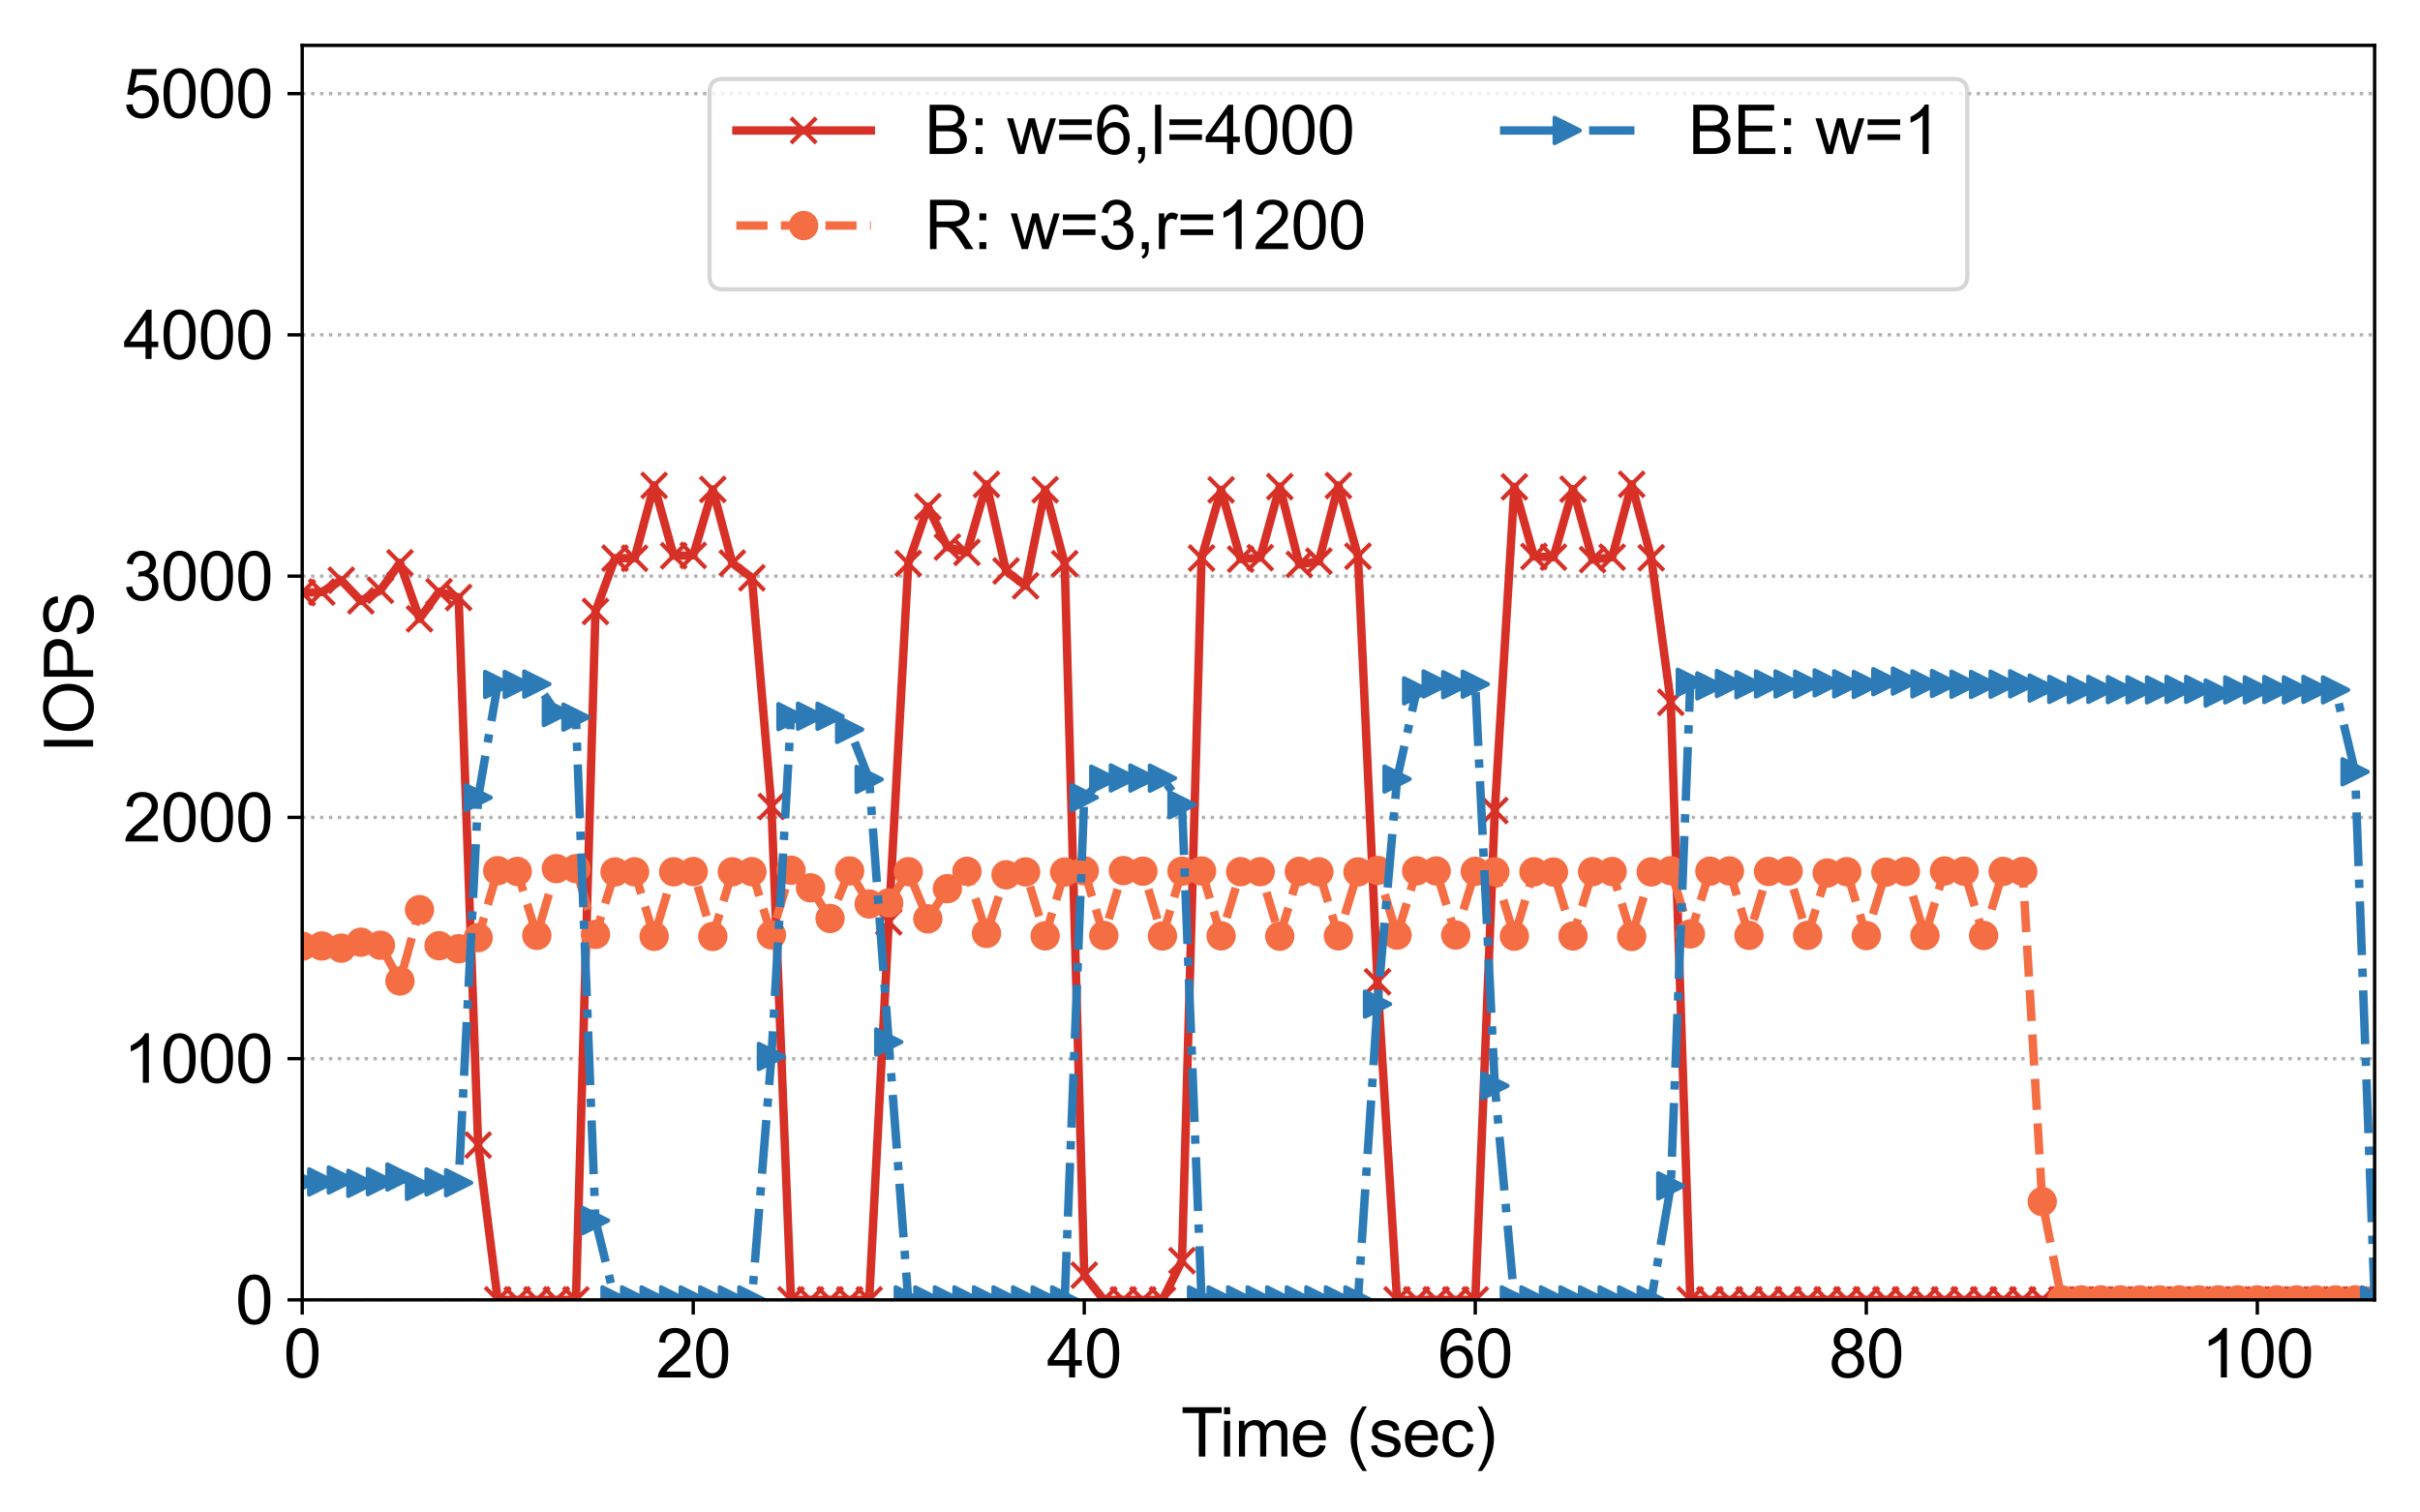 <?xml version="1.0" encoding="utf-8" standalone="no"?>
<!DOCTYPE svg PUBLIC "-//W3C//DTD SVG 1.1//EN"
  "http://www.w3.org/Graphics/SVG/1.1/DTD/svg11.dtd">
<svg height="360pt" version="1.1" viewBox="0 0 576 360" width="576pt" xmlns="http://www.w3.org/2000/svg" xmlns:xlink="http://www.w3.org/1999/xlink">
 <defs>
  <style type="text/css">*{stroke-linecap:butt;stroke-linejoin:round;}</style>
 </defs>
 <g id="figure_1">
  <g id="patch_1">
   <path d="M 0 360 
L 576 360 
L 576 0 
L 0 0 
z
" style="fill:#ffffff;"/>
  </g>
  <g id="axes_1">
   <g id="patch_2">
    <path d="M 71.93 309.4 
L 565.2 309.4 
L 565.2 10.8 
L 71.93 10.8 
z
" style="fill:#ffffff;"/>
   </g>
   <g id="matplotlib.axis_1">
    <g id="xtick_1">
     <g id="line2d_1">
      <defs>
       <path d="M 0 0 
L 0 3.5 
" id="mb678881a91" style="stroke:#000000;stroke-width:0.8;"/>
      </defs>
      <g>
       <use style="stroke:#000000;stroke-width:0.8;" x="71.93" xlink:href="#mb678881a91" y="309.4"/>
      </g>
     </g>
     <g id="text_1">
      <!-- 0 -->
      <g transform="translate(67.481 327.853)scale(0.16 -0.16)">
       <defs>
        <path d="M 266 2259 
Q 266 3072 433 3567 
Q 600 4063 929 4331 
Q 1259 4600 1759 4600 
Q 2128 4600 2406 4451 
Q 2684 4303 2865 4023 
Q 3047 3744 3150 3342 
Q 3253 2941 3253 2259 
Q 3253 1453 3087 958 
Q 2922 463 2592 192 
Q 2263 -78 1759 -78 
Q 1097 -78 719 397 
Q 266 969 266 2259 
z
M 844 2259 
Q 844 1131 1108 757 
Q 1372 384 1759 384 
Q 2147 384 2411 759 
Q 2675 1134 2675 2259 
Q 2675 3391 2411 3762 
Q 2147 4134 1753 4134 
Q 1366 4134 1134 3806 
Q 844 3388 844 2259 
z
" id="ArialMT-30" transform="scale(0.016)"/>
       </defs>
       <use xlink:href="#ArialMT-30"/>
      </g>
     </g>
    </g>
    <g id="xtick_2">
     <g id="line2d_2">
      <g>
       <use style="stroke:#000000;stroke-width:0.8;" x="165" xlink:href="#mb678881a91" y="309.4"/>
      </g>
     </g>
     <g id="text_2">
      <!-- 20 -->
      <g transform="translate(156.102 327.853)scale(0.16 -0.16)">
       <defs>
        <path d="M 3222 541 
L 3222 0 
L 194 0 
Q 188 203 259 391 
Q 375 700 629 1000 
Q 884 1300 1366 1694 
Q 2113 2306 2375 2664 
Q 2638 3022 2638 3341 
Q 2638 3675 2398 3904 
Q 2159 4134 1775 4134 
Q 1369 4134 1125 3890 
Q 881 3647 878 3216 
L 300 3275 
Q 359 3922 746 4261 
Q 1134 4600 1788 4600 
Q 2447 4600 2831 4234 
Q 3216 3869 3216 3328 
Q 3216 3053 3103 2787 
Q 2991 2522 2730 2228 
Q 2469 1934 1863 1422 
Q 1356 997 1212 845 
Q 1069 694 975 541 
L 3222 541 
z
" id="ArialMT-32" transform="scale(0.016)"/>
       </defs>
       <use xlink:href="#ArialMT-32"/>
       <use x="55.615" xlink:href="#ArialMT-30"/>
      </g>
     </g>
    </g>
    <g id="xtick_3">
     <g id="line2d_3">
      <g>
       <use style="stroke:#000000;stroke-width:0.8;" x="258.07" xlink:href="#mb678881a91" y="309.4"/>
      </g>
     </g>
     <g id="text_3">
      <!-- 40 -->
      <g transform="translate(249.172 327.853)scale(0.16 -0.16)">
       <defs>
        <path d="M 2069 0 
L 2069 1097 
L 81 1097 
L 81 1613 
L 2172 4581 
L 2631 4581 
L 2631 1613 
L 3250 1613 
L 3250 1097 
L 2631 1097 
L 2631 0 
L 2069 0 
z
M 2069 1613 
L 2069 3678 
L 634 1613 
L 2069 1613 
z
" id="ArialMT-34" transform="scale(0.016)"/>
       </defs>
       <use xlink:href="#ArialMT-34"/>
       <use x="55.615" xlink:href="#ArialMT-30"/>
      </g>
     </g>
    </g>
    <g id="xtick_4">
     <g id="line2d_4">
      <g>
       <use style="stroke:#000000;stroke-width:0.8;" x="351.139" xlink:href="#mb678881a91" y="309.4"/>
      </g>
     </g>
     <g id="text_4">
      <!-- 60 -->
      <g transform="translate(342.242 327.853)scale(0.16 -0.16)">
       <defs>
        <path d="M 3184 3459 
L 2625 3416 
Q 2550 3747 2413 3897 
Q 2184 4138 1850 4138 
Q 1581 4138 1378 3988 
Q 1113 3794 959 3422 
Q 806 3050 800 2363 
Q 1003 2672 1297 2822 
Q 1591 2972 1913 2972 
Q 2475 2972 2870 2558 
Q 3266 2144 3266 1488 
Q 3266 1056 3080 686 
Q 2894 316 2569 119 
Q 2244 -78 1831 -78 
Q 1128 -78 684 439 
Q 241 956 241 2144 
Q 241 3472 731 4075 
Q 1159 4600 1884 4600 
Q 2425 4600 2770 4297 
Q 3116 3994 3184 3459 
z
M 888 1484 
Q 888 1194 1011 928 
Q 1134 663 1356 523 
Q 1578 384 1822 384 
Q 2178 384 2434 671 
Q 2691 959 2691 1453 
Q 2691 1928 2437 2201 
Q 2184 2475 1800 2475 
Q 1419 2475 1153 2201 
Q 888 1928 888 1484 
z
" id="ArialMT-36" transform="scale(0.016)"/>
       </defs>
       <use xlink:href="#ArialMT-36"/>
       <use x="55.615" xlink:href="#ArialMT-30"/>
      </g>
     </g>
    </g>
    <g id="xtick_5">
     <g id="line2d_5">
      <g>
       <use style="stroke:#000000;stroke-width:0.8;" x="444.209" xlink:href="#mb678881a91" y="309.4"/>
      </g>
     </g>
     <g id="text_5">
      <!-- 80 -->
      <g transform="translate(435.312 327.853)scale(0.16 -0.16)">
       <defs>
        <path d="M 1131 2484 
Q 781 2613 612 2850 
Q 444 3088 444 3419 
Q 444 3919 803 4259 
Q 1163 4600 1759 4600 
Q 2359 4600 2725 4251 
Q 3091 3903 3091 3403 
Q 3091 3084 2923 2848 
Q 2756 2613 2416 2484 
Q 2838 2347 3058 2040 
Q 3278 1734 3278 1309 
Q 3278 722 2862 322 
Q 2447 -78 1769 -78 
Q 1091 -78 675 323 
Q 259 725 259 1325 
Q 259 1772 486 2073 
Q 713 2375 1131 2484 
z
M 1019 3438 
Q 1019 3113 1228 2906 
Q 1438 2700 1772 2700 
Q 2097 2700 2305 2904 
Q 2513 3109 2513 3406 
Q 2513 3716 2298 3927 
Q 2084 4138 1766 4138 
Q 1444 4138 1231 3931 
Q 1019 3725 1019 3438 
z
M 838 1322 
Q 838 1081 952 856 
Q 1066 631 1291 507 
Q 1516 384 1775 384 
Q 2178 384 2440 643 
Q 2703 903 2703 1303 
Q 2703 1709 2433 1975 
Q 2163 2241 1756 2241 
Q 1359 2241 1098 1978 
Q 838 1716 838 1322 
z
" id="ArialMT-38" transform="scale(0.016)"/>
       </defs>
       <use xlink:href="#ArialMT-38"/>
       <use x="55.615" xlink:href="#ArialMT-30"/>
      </g>
     </g>
    </g>
    <g id="xtick_6">
     <g id="line2d_6">
      <g>
       <use style="stroke:#000000;stroke-width:0.8;" x="537.279" xlink:href="#mb678881a91" y="309.4"/>
      </g>
     </g>
     <g id="text_6">
      <!-- 100 -->
      <g transform="translate(523.933 327.853)scale(0.16 -0.16)">
       <defs>
        <path d="M 2384 0 
L 1822 0 
L 1822 3584 
Q 1619 3391 1289 3197 
Q 959 3003 697 2906 
L 697 3450 
Q 1169 3672 1522 3987 
Q 1875 4303 2022 4600 
L 2384 4600 
L 2384 0 
z
" id="ArialMT-31" transform="scale(0.016)"/>
       </defs>
       <use xlink:href="#ArialMT-31"/>
       <use x="55.615" xlink:href="#ArialMT-30"/>
       <use x="111.23" xlink:href="#ArialMT-30"/>
      </g>
     </g>
    </g>
    <g id="text_7">
     <!-- Time (sec) -->
     <g transform="translate(281.09 346.68)scale(0.16 -0.16)">
      <defs>
       <path d="M 1659 0 
L 1659 4041 
L 150 4041 
L 150 4581 
L 3781 4581 
L 3781 4041 
L 2266 4041 
L 2266 0 
L 1659 0 
z
" id="ArialMT-54" transform="scale(0.016)"/>
       <path d="M 425 3934 
L 425 4581 
L 988 4581 
L 988 3934 
L 425 3934 
z
M 425 0 
L 425 3319 
L 988 3319 
L 988 0 
L 425 0 
z
" id="ArialMT-69" transform="scale(0.016)"/>
       <path d="M 422 0 
L 422 3319 
L 925 3319 
L 925 2853 
Q 1081 3097 1340 3245 
Q 1600 3394 1931 3394 
Q 2300 3394 2536 3241 
Q 2772 3088 2869 2813 
Q 3263 3394 3894 3394 
Q 4388 3394 4653 3120 
Q 4919 2847 4919 2278 
L 4919 0 
L 4359 0 
L 4359 2091 
Q 4359 2428 4304 2576 
Q 4250 2725 4106 2815 
Q 3963 2906 3769 2906 
Q 3419 2906 3187 2673 
Q 2956 2441 2956 1928 
L 2956 0 
L 2394 0 
L 2394 2156 
Q 2394 2531 2256 2718 
Q 2119 2906 1806 2906 
Q 1569 2906 1367 2781 
Q 1166 2656 1075 2415 
Q 984 2175 984 1722 
L 984 0 
L 422 0 
z
" id="ArialMT-6d" transform="scale(0.016)"/>
       <path d="M 2694 1069 
L 3275 997 
Q 3138 488 2766 206 
Q 2394 -75 1816 -75 
Q 1088 -75 661 373 
Q 234 822 234 1631 
Q 234 2469 665 2931 
Q 1097 3394 1784 3394 
Q 2450 3394 2872 2941 
Q 3294 2488 3294 1666 
Q 3294 1616 3291 1516 
L 816 1516 
Q 847 969 1125 678 
Q 1403 388 1819 388 
Q 2128 388 2347 550 
Q 2566 713 2694 1069 
z
M 847 1978 
L 2700 1978 
Q 2663 2397 2488 2606 
Q 2219 2931 1791 2931 
Q 1403 2931 1139 2672 
Q 875 2413 847 1978 
z
" id="ArialMT-65" transform="scale(0.016)"/>
       <path id="ArialMT-20" transform="scale(0.016)"/>
       <path d="M 1497 -1347 
Q 1031 -759 709 28 
Q 388 816 388 1659 
Q 388 2403 628 3084 
Q 909 3875 1497 4659 
L 1900 4659 
Q 1522 4009 1400 3731 
Q 1209 3300 1100 2831 
Q 966 2247 966 1656 
Q 966 153 1900 -1347 
L 1497 -1347 
z
" id="ArialMT-28" transform="scale(0.016)"/>
       <path d="M 197 991 
L 753 1078 
Q 800 744 1014 566 
Q 1228 388 1613 388 
Q 2000 388 2187 545 
Q 2375 703 2375 916 
Q 2375 1106 2209 1216 
Q 2094 1291 1634 1406 
Q 1016 1563 777 1677 
Q 538 1791 414 1992 
Q 291 2194 291 2438 
Q 291 2659 392 2848 
Q 494 3038 669 3163 
Q 800 3259 1026 3326 
Q 1253 3394 1513 3394 
Q 1903 3394 2198 3281 
Q 2494 3169 2634 2976 
Q 2775 2784 2828 2463 
L 2278 2388 
Q 2241 2644 2061 2787 
Q 1881 2931 1553 2931 
Q 1166 2931 1000 2803 
Q 834 2675 834 2503 
Q 834 2394 903 2306 
Q 972 2216 1119 2156 
Q 1203 2125 1616 2013 
Q 2213 1853 2448 1751 
Q 2684 1650 2818 1456 
Q 2953 1263 2953 975 
Q 2953 694 2789 445 
Q 2625 197 2315 61 
Q 2006 -75 1616 -75 
Q 969 -75 630 194 
Q 291 463 197 991 
z
" id="ArialMT-73" transform="scale(0.016)"/>
       <path d="M 2588 1216 
L 3141 1144 
Q 3050 572 2676 248 
Q 2303 -75 1759 -75 
Q 1078 -75 664 370 
Q 250 816 250 1647 
Q 250 2184 428 2587 
Q 606 2991 970 3192 
Q 1334 3394 1763 3394 
Q 2303 3394 2647 3120 
Q 2991 2847 3088 2344 
L 2541 2259 
Q 2463 2594 2264 2762 
Q 2066 2931 1784 2931 
Q 1359 2931 1093 2626 
Q 828 2322 828 1663 
Q 828 994 1084 691 
Q 1341 388 1753 388 
Q 2084 388 2306 591 
Q 2528 794 2588 1216 
z
" id="ArialMT-63" transform="scale(0.016)"/>
       <path d="M 791 -1347 
L 388 -1347 
Q 1322 153 1322 1656 
Q 1322 2244 1188 2822 
Q 1081 3291 891 3722 
Q 769 4003 388 4659 
L 791 4659 
Q 1378 3875 1659 3084 
Q 1900 2403 1900 1659 
Q 1900 816 1576 28 
Q 1253 -759 791 -1347 
z
" id="ArialMT-29" transform="scale(0.016)"/>
      </defs>
      <use xlink:href="#ArialMT-54"/>
      <use x="57.334" xlink:href="#ArialMT-69"/>
      <use x="79.551" xlink:href="#ArialMT-6d"/>
      <use x="162.852" xlink:href="#ArialMT-65"/>
      <use x="218.467" xlink:href="#ArialMT-20"/>
      <use x="246.25" xlink:href="#ArialMT-28"/>
      <use x="279.551" xlink:href="#ArialMT-73"/>
      <use x="329.551" xlink:href="#ArialMT-65"/>
      <use x="385.166" xlink:href="#ArialMT-63"/>
      <use x="435.166" xlink:href="#ArialMT-29"/>
     </g>
    </g>
   </g>
   <g id="matplotlib.axis_2">
    <g id="ytick_1">
     <g id="line2d_7">
      <path clip-path="url(#p44c59146c8)" d="M 71.93 309.4 
L 565.2 309.4 
" style="fill:none;stroke:#b2b2b2;stroke-dasharray:0.8,1.32;stroke-dashoffset:0;stroke-width:0.8;"/>
     </g>
     <g id="line2d_8">
      <defs>
       <path d="M 0 0 
L -3.5 0 
" id="m022d3c9f8b" style="stroke:#000000;stroke-width:0.8;"/>
      </defs>
      <g>
       <use style="stroke:#000000;stroke-width:0.8;" x="71.93" xlink:href="#m022d3c9f8b" y="309.4"/>
      </g>
     </g>
     <g id="text_8">
      <!-- 0 -->
      <g transform="translate(56.032 315.126)scale(0.16 -0.16)">
       <use xlink:href="#ArialMT-30"/>
      </g>
     </g>
    </g>
    <g id="ytick_2">
     <g id="line2d_9">
      <path clip-path="url(#p44c59146c8)" d="M 71.93 251.977 
L 565.2 251.977 
" style="fill:none;stroke:#b2b2b2;stroke-dasharray:0.8,1.32;stroke-dashoffset:0;stroke-width:0.8;"/>
     </g>
     <g id="line2d_10">
      <g>
       <use style="stroke:#000000;stroke-width:0.8;" x="71.93" xlink:href="#m022d3c9f8b" y="251.977"/>
      </g>
     </g>
     <g id="text_9">
      <!-- 1000 -->
      <g transform="translate(29.34 257.703)scale(0.16 -0.16)">
       <use xlink:href="#ArialMT-31"/>
       <use x="55.615" xlink:href="#ArialMT-30"/>
       <use x="111.23" xlink:href="#ArialMT-30"/>
       <use x="166.846" xlink:href="#ArialMT-30"/>
      </g>
     </g>
    </g>
    <g id="ytick_3">
     <g id="line2d_11">
      <path clip-path="url(#p44c59146c8)" d="M 71.93 194.554 
L 565.2 194.554 
" style="fill:none;stroke:#b2b2b2;stroke-dasharray:0.8,1.32;stroke-dashoffset:0;stroke-width:0.8;"/>
     </g>
     <g id="line2d_12">
      <g>
       <use style="stroke:#000000;stroke-width:0.8;" x="71.93" xlink:href="#m022d3c9f8b" y="194.554"/>
      </g>
     </g>
     <g id="text_10">
      <!-- 2000 -->
      <g transform="translate(29.34 200.28)scale(0.16 -0.16)">
       <use xlink:href="#ArialMT-32"/>
       <use x="55.615" xlink:href="#ArialMT-30"/>
       <use x="111.23" xlink:href="#ArialMT-30"/>
       <use x="166.846" xlink:href="#ArialMT-30"/>
      </g>
     </g>
    </g>
    <g id="ytick_4">
     <g id="line2d_13">
      <path clip-path="url(#p44c59146c8)" d="M 71.93 137.131 
L 565.2 137.131 
" style="fill:none;stroke:#b2b2b2;stroke-dasharray:0.8,1.32;stroke-dashoffset:0;stroke-width:0.8;"/>
     </g>
     <g id="line2d_14">
      <g>
       <use style="stroke:#000000;stroke-width:0.8;" x="71.93" xlink:href="#m022d3c9f8b" y="137.131"/>
      </g>
     </g>
     <g id="text_11">
      <!-- 3000 -->
      <g transform="translate(29.34 142.857)scale(0.16 -0.16)">
       <defs>
        <path d="M 269 1209 
L 831 1284 
Q 928 806 1161 595 
Q 1394 384 1728 384 
Q 2125 384 2398 659 
Q 2672 934 2672 1341 
Q 2672 1728 2419 1979 
Q 2166 2231 1775 2231 
Q 1616 2231 1378 2169 
L 1441 2663 
Q 1497 2656 1531 2656 
Q 1891 2656 2178 2843 
Q 2466 3031 2466 3422 
Q 2466 3731 2256 3934 
Q 2047 4138 1716 4138 
Q 1388 4138 1169 3931 
Q 950 3725 888 3313 
L 325 3413 
Q 428 3978 793 4289 
Q 1159 4600 1703 4600 
Q 2078 4600 2393 4439 
Q 2709 4278 2876 4000 
Q 3044 3722 3044 3409 
Q 3044 3113 2884 2869 
Q 2725 2625 2413 2481 
Q 2819 2388 3044 2092 
Q 3269 1797 3269 1353 
Q 3269 753 2831 336 
Q 2394 -81 1725 -81 
Q 1122 -81 723 278 
Q 325 638 269 1209 
z
" id="ArialMT-33" transform="scale(0.016)"/>
       </defs>
       <use xlink:href="#ArialMT-33"/>
       <use x="55.615" xlink:href="#ArialMT-30"/>
       <use x="111.23" xlink:href="#ArialMT-30"/>
       <use x="166.846" xlink:href="#ArialMT-30"/>
      </g>
     </g>
    </g>
    <g id="ytick_5">
     <g id="line2d_15">
      <path clip-path="url(#p44c59146c8)" d="M 71.93 79.708 
L 565.2 79.708 
" style="fill:none;stroke:#b2b2b2;stroke-dasharray:0.8,1.32;stroke-dashoffset:0;stroke-width:0.8;"/>
     </g>
     <g id="line2d_16">
      <g>
       <use style="stroke:#000000;stroke-width:0.8;" x="71.93" xlink:href="#m022d3c9f8b" y="79.708"/>
      </g>
     </g>
     <g id="text_12">
      <!-- 4000 -->
      <g transform="translate(29.34 85.434)scale(0.16 -0.16)">
       <use xlink:href="#ArialMT-34"/>
       <use x="55.615" xlink:href="#ArialMT-30"/>
       <use x="111.23" xlink:href="#ArialMT-30"/>
       <use x="166.846" xlink:href="#ArialMT-30"/>
      </g>
     </g>
    </g>
    <g id="ytick_6">
     <g id="line2d_17">
      <path clip-path="url(#p44c59146c8)" d="M 71.93 22.285 
L 565.2 22.285 
" style="fill:none;stroke:#b2b2b2;stroke-dasharray:0.8,1.32;stroke-dashoffset:0;stroke-width:0.8;"/>
     </g>
     <g id="line2d_18">
      <g>
       <use style="stroke:#000000;stroke-width:0.8;" x="71.93" xlink:href="#m022d3c9f8b" y="22.285"/>
      </g>
     </g>
     <g id="text_13">
      <!-- 5000 -->
      <g transform="translate(29.34 28.011)scale(0.16 -0.16)">
       <defs>
        <path d="M 266 1200 
L 856 1250 
Q 922 819 1161 601 
Q 1400 384 1738 384 
Q 2144 384 2425 690 
Q 2706 997 2706 1503 
Q 2706 1984 2436 2262 
Q 2166 2541 1728 2541 
Q 1456 2541 1237 2417 
Q 1019 2294 894 2097 
L 366 2166 
L 809 4519 
L 3088 4519 
L 3088 3981 
L 1259 3981 
L 1013 2750 
Q 1425 3038 1878 3038 
Q 2478 3038 2890 2622 
Q 3303 2206 3303 1553 
Q 3303 931 2941 478 
Q 2500 -78 1738 -78 
Q 1113 -78 717 272 
Q 322 622 266 1200 
z
" id="ArialMT-35" transform="scale(0.016)"/>
       </defs>
       <use xlink:href="#ArialMT-35"/>
       <use x="55.615" xlink:href="#ArialMT-30"/>
       <use x="111.23" xlink:href="#ArialMT-30"/>
       <use x="166.846" xlink:href="#ArialMT-30"/>
      </g>
     </g>
    </g>
    <g id="text_14">
     <!-- IOPS -->
     <g transform="translate(22.16 179.218)rotate(-90)scale(0.16 -0.16)">
      <defs>
       <path d="M 597 0 
L 597 4581 
L 1203 4581 
L 1203 0 
L 597 0 
z
" id="ArialMT-49" transform="scale(0.016)"/>
       <path d="M 309 2231 
Q 309 3372 921 4017 
Q 1534 4663 2503 4663 
Q 3138 4663 3647 4359 
Q 4156 4056 4423 3514 
Q 4691 2972 4691 2284 
Q 4691 1588 4409 1038 
Q 4128 488 3612 205 
Q 3097 -78 2500 -78 
Q 1853 -78 1343 234 
Q 834 547 571 1087 
Q 309 1628 309 2231 
z
M 934 2222 
Q 934 1394 1379 917 
Q 1825 441 2497 441 
Q 3181 441 3623 922 
Q 4066 1403 4066 2288 
Q 4066 2847 3877 3264 
Q 3688 3681 3323 3911 
Q 2959 4141 2506 4141 
Q 1863 4141 1398 3698 
Q 934 3256 934 2222 
z
" id="ArialMT-4f" transform="scale(0.016)"/>
       <path d="M 494 0 
L 494 4581 
L 2222 4581 
Q 2678 4581 2919 4538 
Q 3256 4481 3484 4323 
Q 3713 4166 3852 3881 
Q 3991 3597 3991 3256 
Q 3991 2672 3619 2267 
Q 3247 1863 2275 1863 
L 1100 1863 
L 1100 0 
L 494 0 
z
M 1100 2403 
L 2284 2403 
Q 2872 2403 3119 2622 
Q 3366 2841 3366 3238 
Q 3366 3525 3220 3729 
Q 3075 3934 2838 4000 
Q 2684 4041 2272 4041 
L 1100 4041 
L 1100 2403 
z
" id="ArialMT-50" transform="scale(0.016)"/>
       <path d="M 288 1472 
L 859 1522 
Q 900 1178 1048 958 
Q 1197 738 1509 602 
Q 1822 466 2213 466 
Q 2559 466 2825 569 
Q 3091 672 3220 851 
Q 3350 1031 3350 1244 
Q 3350 1459 3225 1620 
Q 3100 1781 2813 1891 
Q 2628 1963 1997 2114 
Q 1366 2266 1113 2400 
Q 784 2572 623 2826 
Q 463 3081 463 3397 
Q 463 3744 659 4045 
Q 856 4347 1234 4503 
Q 1613 4659 2075 4659 
Q 2584 4659 2973 4495 
Q 3363 4331 3572 4012 
Q 3781 3694 3797 3291 
L 3216 3247 
Q 3169 3681 2898 3903 
Q 2628 4125 2100 4125 
Q 1550 4125 1298 3923 
Q 1047 3722 1047 3438 
Q 1047 3191 1225 3031 
Q 1400 2872 2139 2705 
Q 2878 2538 3153 2413 
Q 3553 2228 3743 1945 
Q 3934 1663 3934 1294 
Q 3934 928 3725 604 
Q 3516 281 3123 101 
Q 2731 -78 2241 -78 
Q 1619 -78 1198 103 
Q 778 284 539 648 
Q 300 1013 288 1472 
z
" id="ArialMT-53" transform="scale(0.016)"/>
      </defs>
      <use xlink:href="#ArialMT-49"/>
      <use x="27.783" xlink:href="#ArialMT-4f"/>
      <use x="105.566" xlink:href="#ArialMT-50"/>
      <use x="172.266" xlink:href="#ArialMT-53"/>
     </g>
    </g>
   </g>
   <g id="line2d_19">
    <path clip-path="url(#p44c59146c8)" d="M 71.93 141.064 
L 76.583 140.921 
L 81.237 138.107 
L 85.89 143.017 
L 90.544 140.49 
L 95.197 133.972 
L 99.851 147.295 
L 104.504 140.835 
L 109.158 142.213 
L 113.811 272.563 
L 118.465 309.4 
L 123.118 309.4 
L 127.772 309.4 
L 132.425 309.4 
L 137.079 309.4 
L 141.732 145.543 
L 146.386 132.853 
L 151.039 132.881 
L 155.693 115.54 
L 160.346 132.279 
L 165 132.192 
L 169.653 116.487 
L 174.307 134.03 
L 178.96 137.533 
L 183.614 191.97 
L 188.267 309.4 
L 192.921 309.4 
L 197.574 309.4 
L 202.228 309.4 
L 206.881 309.4 
L 211.535 219.418 
L 216.188 134.116 
L 220.842 120.593 
L 225.495 130.211 
L 230.149 131.475 
L 234.802 115.31 
L 239.456 135.896 
L 244.109 139.428 
L 248.763 116.573 
L 253.416 134.173 
L 258.07 303.514 
L 262.723 309.4 
L 267.377 309.4 
L 272.03 309.4 
L 276.684 309.4 
L 281.337 300.069 
L 285.991 132.824 
L 290.644 116.602 
L 295.298 133.082 
L 299.951 132.738 
L 304.605 115.827 
L 309.258 134.346 
L 313.912 133.571 
L 318.565 115.568 
L 323.218 132.393 
L 327.872 233.688 
L 332.525 309.4 
L 337.179 309.4 
L 341.832 309.4 
L 346.486 309.4 
L 351.139 309.4 
L 355.793 192.917 
L 360.446 115.884 
L 365.1 132.451 
L 369.753 132.623 
L 374.407 116.43 
L 379.06 133.197 
L 383.714 132.623 
L 388.367 115.281 
L 393.021 132.767 
L 397.674 167.163 
L 402.328 309.4 
L 406.981 309.4 
L 411.635 309.4 
L 416.288 309.4 
L 420.942 309.4 
L 425.595 309.4 
L 430.249 309.4 
L 434.902 309.4 
L 439.556 309.4 
L 444.209 309.4 
L 448.863 309.4 
L 453.516 309.4 
L 458.17 309.4 
L 462.823 309.4 
L 467.477 309.4 
L 472.13 309.4 
L 476.784 309.4 
L 481.437 309.4 
L 486.091 309.4 
L 490.744 309.4 
L 495.398 309.4 
L 500.051 309.4 
L 504.705 309.4 
L 509.358 309.4 
L 514.012 309.4 
L 518.665 309.4 
L 523.319 309.4 
L 527.972 309.4 
L 532.626 309.4 
L 537.279 309.4 
L 541.933 309.4 
L 546.586 309.4 
L 551.24 309.4 
L 555.893 309.4 
L 560.547 309.4 
L 565.2 309.4 
" style="fill:none;stroke:#d73027;stroke-linecap:square;stroke-width:2;"/>
    <defs>
     <path d="M -3 3 
L 3 -3 
M -3 -3 
L 3 3 
" id="mc3cabea6f8" style="stroke:#d73027;"/>
    </defs>
    <g clip-path="url(#p44c59146c8)">
     <use style="fill:#d73027;stroke:#d73027;" x="71.93" xlink:href="#mc3cabea6f8" y="141.064"/>
     <use style="fill:#d73027;stroke:#d73027;" x="76.583" xlink:href="#mc3cabea6f8" y="140.921"/>
     <use style="fill:#d73027;stroke:#d73027;" x="81.237" xlink:href="#mc3cabea6f8" y="138.107"/>
     <use style="fill:#d73027;stroke:#d73027;" x="85.89" xlink:href="#mc3cabea6f8" y="143.017"/>
     <use style="fill:#d73027;stroke:#d73027;" x="90.544" xlink:href="#mc3cabea6f8" y="140.49"/>
     <use style="fill:#d73027;stroke:#d73027;" x="95.197" xlink:href="#mc3cabea6f8" y="133.972"/>
     <use style="fill:#d73027;stroke:#d73027;" x="99.851" xlink:href="#mc3cabea6f8" y="147.295"/>
     <use style="fill:#d73027;stroke:#d73027;" x="104.504" xlink:href="#mc3cabea6f8" y="140.835"/>
     <use style="fill:#d73027;stroke:#d73027;" x="109.158" xlink:href="#mc3cabea6f8" y="142.213"/>
     <use style="fill:#d73027;stroke:#d73027;" x="113.811" xlink:href="#mc3cabea6f8" y="272.563"/>
     <use style="fill:#d73027;stroke:#d73027;" x="118.465" xlink:href="#mc3cabea6f8" y="309.4"/>
     <use style="fill:#d73027;stroke:#d73027;" x="123.118" xlink:href="#mc3cabea6f8" y="309.4"/>
     <use style="fill:#d73027;stroke:#d73027;" x="127.772" xlink:href="#mc3cabea6f8" y="309.4"/>
     <use style="fill:#d73027;stroke:#d73027;" x="132.425" xlink:href="#mc3cabea6f8" y="309.4"/>
     <use style="fill:#d73027;stroke:#d73027;" x="137.079" xlink:href="#mc3cabea6f8" y="309.4"/>
     <use style="fill:#d73027;stroke:#d73027;" x="141.732" xlink:href="#mc3cabea6f8" y="145.543"/>
     <use style="fill:#d73027;stroke:#d73027;" x="146.386" xlink:href="#mc3cabea6f8" y="132.853"/>
     <use style="fill:#d73027;stroke:#d73027;" x="151.039" xlink:href="#mc3cabea6f8" y="132.881"/>
     <use style="fill:#d73027;stroke:#d73027;" x="155.693" xlink:href="#mc3cabea6f8" y="115.54"/>
     <use style="fill:#d73027;stroke:#d73027;" x="160.346" xlink:href="#mc3cabea6f8" y="132.279"/>
     <use style="fill:#d73027;stroke:#d73027;" x="165" xlink:href="#mc3cabea6f8" y="132.192"/>
     <use style="fill:#d73027;stroke:#d73027;" x="169.653" xlink:href="#mc3cabea6f8" y="116.487"/>
     <use style="fill:#d73027;stroke:#d73027;" x="174.307" xlink:href="#mc3cabea6f8" y="134.03"/>
     <use style="fill:#d73027;stroke:#d73027;" x="178.96" xlink:href="#mc3cabea6f8" y="137.533"/>
     <use style="fill:#d73027;stroke:#d73027;" x="183.614" xlink:href="#mc3cabea6f8" y="191.97"/>
     <use style="fill:#d73027;stroke:#d73027;" x="188.267" xlink:href="#mc3cabea6f8" y="309.4"/>
     <use style="fill:#d73027;stroke:#d73027;" x="192.921" xlink:href="#mc3cabea6f8" y="309.4"/>
     <use style="fill:#d73027;stroke:#d73027;" x="197.574" xlink:href="#mc3cabea6f8" y="309.4"/>
     <use style="fill:#d73027;stroke:#d73027;" x="202.228" xlink:href="#mc3cabea6f8" y="309.4"/>
     <use style="fill:#d73027;stroke:#d73027;" x="206.881" xlink:href="#mc3cabea6f8" y="309.4"/>
     <use style="fill:#d73027;stroke:#d73027;" x="211.535" xlink:href="#mc3cabea6f8" y="219.418"/>
     <use style="fill:#d73027;stroke:#d73027;" x="216.188" xlink:href="#mc3cabea6f8" y="134.116"/>
     <use style="fill:#d73027;stroke:#d73027;" x="220.842" xlink:href="#mc3cabea6f8" y="120.593"/>
     <use style="fill:#d73027;stroke:#d73027;" x="225.495" xlink:href="#mc3cabea6f8" y="130.211"/>
     <use style="fill:#d73027;stroke:#d73027;" x="230.149" xlink:href="#mc3cabea6f8" y="131.475"/>
     <use style="fill:#d73027;stroke:#d73027;" x="234.802" xlink:href="#mc3cabea6f8" y="115.31"/>
     <use style="fill:#d73027;stroke:#d73027;" x="239.456" xlink:href="#mc3cabea6f8" y="135.896"/>
     <use style="fill:#d73027;stroke:#d73027;" x="244.109" xlink:href="#mc3cabea6f8" y="139.428"/>
     <use style="fill:#d73027;stroke:#d73027;" x="248.763" xlink:href="#mc3cabea6f8" y="116.573"/>
     <use style="fill:#d73027;stroke:#d73027;" x="253.416" xlink:href="#mc3cabea6f8" y="134.173"/>
     <use style="fill:#d73027;stroke:#d73027;" x="258.07" xlink:href="#mc3cabea6f8" y="303.514"/>
     <use style="fill:#d73027;stroke:#d73027;" x="262.723" xlink:href="#mc3cabea6f8" y="309.4"/>
     <use style="fill:#d73027;stroke:#d73027;" x="267.377" xlink:href="#mc3cabea6f8" y="309.4"/>
     <use style="fill:#d73027;stroke:#d73027;" x="272.03" xlink:href="#mc3cabea6f8" y="309.4"/>
     <use style="fill:#d73027;stroke:#d73027;" x="276.684" xlink:href="#mc3cabea6f8" y="309.4"/>
     <use style="fill:#d73027;stroke:#d73027;" x="281.337" xlink:href="#mc3cabea6f8" y="300.069"/>
     <use style="fill:#d73027;stroke:#d73027;" x="285.991" xlink:href="#mc3cabea6f8" y="132.824"/>
     <use style="fill:#d73027;stroke:#d73027;" x="290.644" xlink:href="#mc3cabea6f8" y="116.602"/>
     <use style="fill:#d73027;stroke:#d73027;" x="295.298" xlink:href="#mc3cabea6f8" y="133.082"/>
     <use style="fill:#d73027;stroke:#d73027;" x="299.951" xlink:href="#mc3cabea6f8" y="132.738"/>
     <use style="fill:#d73027;stroke:#d73027;" x="304.605" xlink:href="#mc3cabea6f8" y="115.827"/>
     <use style="fill:#d73027;stroke:#d73027;" x="309.258" xlink:href="#mc3cabea6f8" y="134.346"/>
     <use style="fill:#d73027;stroke:#d73027;" x="313.912" xlink:href="#mc3cabea6f8" y="133.571"/>
     <use style="fill:#d73027;stroke:#d73027;" x="318.565" xlink:href="#mc3cabea6f8" y="115.568"/>
     <use style="fill:#d73027;stroke:#d73027;" x="323.218" xlink:href="#mc3cabea6f8" y="132.393"/>
     <use style="fill:#d73027;stroke:#d73027;" x="327.872" xlink:href="#mc3cabea6f8" y="233.688"/>
     <use style="fill:#d73027;stroke:#d73027;" x="332.525" xlink:href="#mc3cabea6f8" y="309.4"/>
     <use style="fill:#d73027;stroke:#d73027;" x="337.179" xlink:href="#mc3cabea6f8" y="309.4"/>
     <use style="fill:#d73027;stroke:#d73027;" x="341.832" xlink:href="#mc3cabea6f8" y="309.4"/>
     <use style="fill:#d73027;stroke:#d73027;" x="346.486" xlink:href="#mc3cabea6f8" y="309.4"/>
     <use style="fill:#d73027;stroke:#d73027;" x="351.139" xlink:href="#mc3cabea6f8" y="309.4"/>
     <use style="fill:#d73027;stroke:#d73027;" x="355.793" xlink:href="#mc3cabea6f8" y="192.917"/>
     <use style="fill:#d73027;stroke:#d73027;" x="360.446" xlink:href="#mc3cabea6f8" y="115.884"/>
     <use style="fill:#d73027;stroke:#d73027;" x="365.1" xlink:href="#mc3cabea6f8" y="132.451"/>
     <use style="fill:#d73027;stroke:#d73027;" x="369.753" xlink:href="#mc3cabea6f8" y="132.623"/>
     <use style="fill:#d73027;stroke:#d73027;" x="374.407" xlink:href="#mc3cabea6f8" y="116.43"/>
     <use style="fill:#d73027;stroke:#d73027;" x="379.06" xlink:href="#mc3cabea6f8" y="133.197"/>
     <use style="fill:#d73027;stroke:#d73027;" x="383.714" xlink:href="#mc3cabea6f8" y="132.623"/>
     <use style="fill:#d73027;stroke:#d73027;" x="388.367" xlink:href="#mc3cabea6f8" y="115.281"/>
     <use style="fill:#d73027;stroke:#d73027;" x="393.021" xlink:href="#mc3cabea6f8" y="132.767"/>
     <use style="fill:#d73027;stroke:#d73027;" x="397.674" xlink:href="#mc3cabea6f8" y="167.163"/>
     <use style="fill:#d73027;stroke:#d73027;" x="402.328" xlink:href="#mc3cabea6f8" y="309.4"/>
     <use style="fill:#d73027;stroke:#d73027;" x="406.981" xlink:href="#mc3cabea6f8" y="309.4"/>
     <use style="fill:#d73027;stroke:#d73027;" x="411.635" xlink:href="#mc3cabea6f8" y="309.4"/>
     <use style="fill:#d73027;stroke:#d73027;" x="416.288" xlink:href="#mc3cabea6f8" y="309.4"/>
     <use style="fill:#d73027;stroke:#d73027;" x="420.942" xlink:href="#mc3cabea6f8" y="309.4"/>
     <use style="fill:#d73027;stroke:#d73027;" x="425.595" xlink:href="#mc3cabea6f8" y="309.4"/>
     <use style="fill:#d73027;stroke:#d73027;" x="430.249" xlink:href="#mc3cabea6f8" y="309.4"/>
     <use style="fill:#d73027;stroke:#d73027;" x="434.902" xlink:href="#mc3cabea6f8" y="309.4"/>
     <use style="fill:#d73027;stroke:#d73027;" x="439.556" xlink:href="#mc3cabea6f8" y="309.4"/>
     <use style="fill:#d73027;stroke:#d73027;" x="444.209" xlink:href="#mc3cabea6f8" y="309.4"/>
     <use style="fill:#d73027;stroke:#d73027;" x="448.863" xlink:href="#mc3cabea6f8" y="309.4"/>
     <use style="fill:#d73027;stroke:#d73027;" x="453.516" xlink:href="#mc3cabea6f8" y="309.4"/>
     <use style="fill:#d73027;stroke:#d73027;" x="458.17" xlink:href="#mc3cabea6f8" y="309.4"/>
     <use style="fill:#d73027;stroke:#d73027;" x="462.823" xlink:href="#mc3cabea6f8" y="309.4"/>
     <use style="fill:#d73027;stroke:#d73027;" x="467.477" xlink:href="#mc3cabea6f8" y="309.4"/>
     <use style="fill:#d73027;stroke:#d73027;" x="472.13" xlink:href="#mc3cabea6f8" y="309.4"/>
     <use style="fill:#d73027;stroke:#d73027;" x="476.784" xlink:href="#mc3cabea6f8" y="309.4"/>
     <use style="fill:#d73027;stroke:#d73027;" x="481.437" xlink:href="#mc3cabea6f8" y="309.4"/>
     <use style="fill:#d73027;stroke:#d73027;" x="486.091" xlink:href="#mc3cabea6f8" y="309.4"/>
     <use style="fill:#d73027;stroke:#d73027;" x="490.744" xlink:href="#mc3cabea6f8" y="309.4"/>
     <use style="fill:#d73027;stroke:#d73027;" x="495.398" xlink:href="#mc3cabea6f8" y="309.4"/>
     <use style="fill:#d73027;stroke:#d73027;" x="500.051" xlink:href="#mc3cabea6f8" y="309.4"/>
     <use style="fill:#d73027;stroke:#d73027;" x="504.705" xlink:href="#mc3cabea6f8" y="309.4"/>
     <use style="fill:#d73027;stroke:#d73027;" x="509.358" xlink:href="#mc3cabea6f8" y="309.4"/>
     <use style="fill:#d73027;stroke:#d73027;" x="514.012" xlink:href="#mc3cabea6f8" y="309.4"/>
     <use style="fill:#d73027;stroke:#d73027;" x="518.665" xlink:href="#mc3cabea6f8" y="309.4"/>
     <use style="fill:#d73027;stroke:#d73027;" x="523.319" xlink:href="#mc3cabea6f8" y="309.4"/>
     <use style="fill:#d73027;stroke:#d73027;" x="527.972" xlink:href="#mc3cabea6f8" y="309.4"/>
     <use style="fill:#d73027;stroke:#d73027;" x="532.626" xlink:href="#mc3cabea6f8" y="309.4"/>
     <use style="fill:#d73027;stroke:#d73027;" x="537.279" xlink:href="#mc3cabea6f8" y="309.4"/>
     <use style="fill:#d73027;stroke:#d73027;" x="541.933" xlink:href="#mc3cabea6f8" y="309.4"/>
     <use style="fill:#d73027;stroke:#d73027;" x="546.586" xlink:href="#mc3cabea6f8" y="309.4"/>
     <use style="fill:#d73027;stroke:#d73027;" x="551.24" xlink:href="#mc3cabea6f8" y="309.4"/>
     <use style="fill:#d73027;stroke:#d73027;" x="555.893" xlink:href="#mc3cabea6f8" y="309.4"/>
     <use style="fill:#d73027;stroke:#d73027;" x="560.547" xlink:href="#mc3cabea6f8" y="309.4"/>
     <use style="fill:#d73027;stroke:#d73027;" x="565.2" xlink:href="#mc3cabea6f8" y="309.4"/>
    </g>
   </g>
   <g id="line2d_20">
    <path clip-path="url(#p44c59146c8)" d="M 71.93 225.218 
L 76.583 225.16 
L 81.237 225.677 
L 85.89 224.27 
L 90.544 224.988 
L 95.197 233.487 
L 99.851 216.518 
L 104.504 225.103 
L 109.158 225.821 
L 113.811 223.179 
L 118.465 207.244 
L 123.118 207.417 
L 127.772 222.634 
L 132.425 206.756 
L 137.079 206.756 
L 141.732 222.404 
L 146.386 207.531 
L 151.039 207.503 
L 155.693 222.863 
L 160.346 207.503 
L 165 207.445 
L 169.653 222.892 
L 174.307 207.503 
L 178.96 207.474 
L 183.614 222.519 
L 188.267 207.13 
L 192.921 211.321 
L 197.574 218.614 
L 202.228 207.302 
L 206.881 215.169 
L 211.535 214.91 
L 216.188 207.474 
L 220.842 218.7 
L 225.495 211.522 
L 230.149 207.388 
L 234.802 222.174 
L 239.456 208.221 
L 244.109 207.531 
L 248.763 222.749 
L 253.416 207.56 
L 258.07 207.273 
L 262.723 222.662 
L 267.377 207.216 
L 272.03 207.359 
L 276.684 222.777 
L 281.337 207.359 
L 285.991 207.302 
L 290.644 222.749 
L 295.298 207.474 
L 299.951 207.474 
L 304.605 222.835 
L 309.258 207.417 
L 313.912 207.503 
L 318.565 222.749 
L 323.218 207.531 
L 327.872 207.187 
L 332.525 222.576 
L 337.179 207.273 
L 341.832 207.302 
L 346.486 222.548 
L 351.139 207.388 
L 355.793 207.503 
L 360.446 222.835 
L 365.1 207.503 
L 369.753 207.56 
L 374.407 222.777 
L 379.06 207.474 
L 383.714 207.445 
L 388.367 222.892 
L 393.021 207.531 
L 397.674 207.244 
L 402.328 222.289 
L 406.981 207.359 
L 411.635 207.302 
L 416.288 222.634 
L 420.942 207.417 
L 425.595 207.33 
L 430.249 222.634 
L 434.902 207.79 
L 439.556 207.474 
L 444.209 222.691 
L 448.863 207.589 
L 453.516 207.445 
L 458.17 222.662 
L 462.823 207.302 
L 467.477 207.359 
L 472.13 222.662 
L 476.784 207.417 
L 481.437 207.417 
L 486.091 286 
L 490.744 309.4 
L 495.398 309.4 
L 500.051 309.4 
L 504.705 309.4 
L 509.358 309.4 
L 514.012 309.4 
L 518.665 309.4 
L 523.319 309.4 
L 527.972 309.4 
L 532.626 309.4 
L 537.279 309.4 
L 541.933 309.4 
L 546.586 309.4 
L 551.24 309.4 
L 555.893 309.4 
L 560.547 309.4 
L 565.2 309.4 
" style="fill:none;stroke:#f46d43;stroke-dasharray:7.4,3.2;stroke-dashoffset:0;stroke-width:2;"/>
    <defs>
     <path d="M 0 3 
C 0.796 3 1.559 2.684 2.121 2.121 
C 2.684 1.559 3 0.796 3 0 
C 3 -0.796 2.684 -1.559 2.121 -2.121 
C 1.559 -2.684 0.796 -3 0 -3 
C -0.796 -3 -1.559 -2.684 -2.121 -2.121 
C -2.684 -1.559 -3 -0.796 -3 0 
C -3 0.796 -2.684 1.559 -2.121 2.121 
C -1.559 2.684 -0.796 3 0 3 
z
" id="m97a1f9b63d" style="stroke:#f46d43;"/>
    </defs>
    <g clip-path="url(#p44c59146c8)">
     <use style="fill:#f46d43;stroke:#f46d43;" x="71.93" xlink:href="#m97a1f9b63d" y="225.218"/>
     <use style="fill:#f46d43;stroke:#f46d43;" x="76.583" xlink:href="#m97a1f9b63d" y="225.16"/>
     <use style="fill:#f46d43;stroke:#f46d43;" x="81.237" xlink:href="#m97a1f9b63d" y="225.677"/>
     <use style="fill:#f46d43;stroke:#f46d43;" x="85.89" xlink:href="#m97a1f9b63d" y="224.27"/>
     <use style="fill:#f46d43;stroke:#f46d43;" x="90.544" xlink:href="#m97a1f9b63d" y="224.988"/>
     <use style="fill:#f46d43;stroke:#f46d43;" x="95.197" xlink:href="#m97a1f9b63d" y="233.487"/>
     <use style="fill:#f46d43;stroke:#f46d43;" x="99.851" xlink:href="#m97a1f9b63d" y="216.518"/>
     <use style="fill:#f46d43;stroke:#f46d43;" x="104.504" xlink:href="#m97a1f9b63d" y="225.103"/>
     <use style="fill:#f46d43;stroke:#f46d43;" x="109.158" xlink:href="#m97a1f9b63d" y="225.821"/>
     <use style="fill:#f46d43;stroke:#f46d43;" x="113.811" xlink:href="#m97a1f9b63d" y="223.179"/>
     <use style="fill:#f46d43;stroke:#f46d43;" x="118.465" xlink:href="#m97a1f9b63d" y="207.244"/>
     <use style="fill:#f46d43;stroke:#f46d43;" x="123.118" xlink:href="#m97a1f9b63d" y="207.417"/>
     <use style="fill:#f46d43;stroke:#f46d43;" x="127.772" xlink:href="#m97a1f9b63d" y="222.634"/>
     <use style="fill:#f46d43;stroke:#f46d43;" x="132.425" xlink:href="#m97a1f9b63d" y="206.756"/>
     <use style="fill:#f46d43;stroke:#f46d43;" x="137.079" xlink:href="#m97a1f9b63d" y="206.756"/>
     <use style="fill:#f46d43;stroke:#f46d43;" x="141.732" xlink:href="#m97a1f9b63d" y="222.404"/>
     <use style="fill:#f46d43;stroke:#f46d43;" x="146.386" xlink:href="#m97a1f9b63d" y="207.531"/>
     <use style="fill:#f46d43;stroke:#f46d43;" x="151.039" xlink:href="#m97a1f9b63d" y="207.503"/>
     <use style="fill:#f46d43;stroke:#f46d43;" x="155.693" xlink:href="#m97a1f9b63d" y="222.863"/>
     <use style="fill:#f46d43;stroke:#f46d43;" x="160.346" xlink:href="#m97a1f9b63d" y="207.503"/>
     <use style="fill:#f46d43;stroke:#f46d43;" x="165" xlink:href="#m97a1f9b63d" y="207.445"/>
     <use style="fill:#f46d43;stroke:#f46d43;" x="169.653" xlink:href="#m97a1f9b63d" y="222.892"/>
     <use style="fill:#f46d43;stroke:#f46d43;" x="174.307" xlink:href="#m97a1f9b63d" y="207.503"/>
     <use style="fill:#f46d43;stroke:#f46d43;" x="178.96" xlink:href="#m97a1f9b63d" y="207.474"/>
     <use style="fill:#f46d43;stroke:#f46d43;" x="183.614" xlink:href="#m97a1f9b63d" y="222.519"/>
     <use style="fill:#f46d43;stroke:#f46d43;" x="188.267" xlink:href="#m97a1f9b63d" y="207.13"/>
     <use style="fill:#f46d43;stroke:#f46d43;" x="192.921" xlink:href="#m97a1f9b63d" y="211.321"/>
     <use style="fill:#f46d43;stroke:#f46d43;" x="197.574" xlink:href="#m97a1f9b63d" y="218.614"/>
     <use style="fill:#f46d43;stroke:#f46d43;" x="202.228" xlink:href="#m97a1f9b63d" y="207.302"/>
     <use style="fill:#f46d43;stroke:#f46d43;" x="206.881" xlink:href="#m97a1f9b63d" y="215.169"/>
     <use style="fill:#f46d43;stroke:#f46d43;" x="211.535" xlink:href="#m97a1f9b63d" y="214.91"/>
     <use style="fill:#f46d43;stroke:#f46d43;" x="216.188" xlink:href="#m97a1f9b63d" y="207.474"/>
     <use style="fill:#f46d43;stroke:#f46d43;" x="220.842" xlink:href="#m97a1f9b63d" y="218.7"/>
     <use style="fill:#f46d43;stroke:#f46d43;" x="225.495" xlink:href="#m97a1f9b63d" y="211.522"/>
     <use style="fill:#f46d43;stroke:#f46d43;" x="230.149" xlink:href="#m97a1f9b63d" y="207.388"/>
     <use style="fill:#f46d43;stroke:#f46d43;" x="234.802" xlink:href="#m97a1f9b63d" y="222.174"/>
     <use style="fill:#f46d43;stroke:#f46d43;" x="239.456" xlink:href="#m97a1f9b63d" y="208.221"/>
     <use style="fill:#f46d43;stroke:#f46d43;" x="244.109" xlink:href="#m97a1f9b63d" y="207.531"/>
     <use style="fill:#f46d43;stroke:#f46d43;" x="248.763" xlink:href="#m97a1f9b63d" y="222.749"/>
     <use style="fill:#f46d43;stroke:#f46d43;" x="253.416" xlink:href="#m97a1f9b63d" y="207.56"/>
     <use style="fill:#f46d43;stroke:#f46d43;" x="258.07" xlink:href="#m97a1f9b63d" y="207.273"/>
     <use style="fill:#f46d43;stroke:#f46d43;" x="262.723" xlink:href="#m97a1f9b63d" y="222.662"/>
     <use style="fill:#f46d43;stroke:#f46d43;" x="267.377" xlink:href="#m97a1f9b63d" y="207.216"/>
     <use style="fill:#f46d43;stroke:#f46d43;" x="272.03" xlink:href="#m97a1f9b63d" y="207.359"/>
     <use style="fill:#f46d43;stroke:#f46d43;" x="276.684" xlink:href="#m97a1f9b63d" y="222.777"/>
     <use style="fill:#f46d43;stroke:#f46d43;" x="281.337" xlink:href="#m97a1f9b63d" y="207.359"/>
     <use style="fill:#f46d43;stroke:#f46d43;" x="285.991" xlink:href="#m97a1f9b63d" y="207.302"/>
     <use style="fill:#f46d43;stroke:#f46d43;" x="290.644" xlink:href="#m97a1f9b63d" y="222.749"/>
     <use style="fill:#f46d43;stroke:#f46d43;" x="295.298" xlink:href="#m97a1f9b63d" y="207.474"/>
     <use style="fill:#f46d43;stroke:#f46d43;" x="299.951" xlink:href="#m97a1f9b63d" y="207.474"/>
     <use style="fill:#f46d43;stroke:#f46d43;" x="304.605" xlink:href="#m97a1f9b63d" y="222.835"/>
     <use style="fill:#f46d43;stroke:#f46d43;" x="309.258" xlink:href="#m97a1f9b63d" y="207.417"/>
     <use style="fill:#f46d43;stroke:#f46d43;" x="313.912" xlink:href="#m97a1f9b63d" y="207.503"/>
     <use style="fill:#f46d43;stroke:#f46d43;" x="318.565" xlink:href="#m97a1f9b63d" y="222.749"/>
     <use style="fill:#f46d43;stroke:#f46d43;" x="323.218" xlink:href="#m97a1f9b63d" y="207.531"/>
     <use style="fill:#f46d43;stroke:#f46d43;" x="327.872" xlink:href="#m97a1f9b63d" y="207.187"/>
     <use style="fill:#f46d43;stroke:#f46d43;" x="332.525" xlink:href="#m97a1f9b63d" y="222.576"/>
     <use style="fill:#f46d43;stroke:#f46d43;" x="337.179" xlink:href="#m97a1f9b63d" y="207.273"/>
     <use style="fill:#f46d43;stroke:#f46d43;" x="341.832" xlink:href="#m97a1f9b63d" y="207.302"/>
     <use style="fill:#f46d43;stroke:#f46d43;" x="346.486" xlink:href="#m97a1f9b63d" y="222.548"/>
     <use style="fill:#f46d43;stroke:#f46d43;" x="351.139" xlink:href="#m97a1f9b63d" y="207.388"/>
     <use style="fill:#f46d43;stroke:#f46d43;" x="355.793" xlink:href="#m97a1f9b63d" y="207.503"/>
     <use style="fill:#f46d43;stroke:#f46d43;" x="360.446" xlink:href="#m97a1f9b63d" y="222.835"/>
     <use style="fill:#f46d43;stroke:#f46d43;" x="365.1" xlink:href="#m97a1f9b63d" y="207.503"/>
     <use style="fill:#f46d43;stroke:#f46d43;" x="369.753" xlink:href="#m97a1f9b63d" y="207.56"/>
     <use style="fill:#f46d43;stroke:#f46d43;" x="374.407" xlink:href="#m97a1f9b63d" y="222.777"/>
     <use style="fill:#f46d43;stroke:#f46d43;" x="379.06" xlink:href="#m97a1f9b63d" y="207.474"/>
     <use style="fill:#f46d43;stroke:#f46d43;" x="383.714" xlink:href="#m97a1f9b63d" y="207.445"/>
     <use style="fill:#f46d43;stroke:#f46d43;" x="388.367" xlink:href="#m97a1f9b63d" y="222.892"/>
     <use style="fill:#f46d43;stroke:#f46d43;" x="393.021" xlink:href="#m97a1f9b63d" y="207.531"/>
     <use style="fill:#f46d43;stroke:#f46d43;" x="397.674" xlink:href="#m97a1f9b63d" y="207.244"/>
     <use style="fill:#f46d43;stroke:#f46d43;" x="402.328" xlink:href="#m97a1f9b63d" y="222.289"/>
     <use style="fill:#f46d43;stroke:#f46d43;" x="406.981" xlink:href="#m97a1f9b63d" y="207.359"/>
     <use style="fill:#f46d43;stroke:#f46d43;" x="411.635" xlink:href="#m97a1f9b63d" y="207.302"/>
     <use style="fill:#f46d43;stroke:#f46d43;" x="416.288" xlink:href="#m97a1f9b63d" y="222.634"/>
     <use style="fill:#f46d43;stroke:#f46d43;" x="420.942" xlink:href="#m97a1f9b63d" y="207.417"/>
     <use style="fill:#f46d43;stroke:#f46d43;" x="425.595" xlink:href="#m97a1f9b63d" y="207.33"/>
     <use style="fill:#f46d43;stroke:#f46d43;" x="430.249" xlink:href="#m97a1f9b63d" y="222.634"/>
     <use style="fill:#f46d43;stroke:#f46d43;" x="434.902" xlink:href="#m97a1f9b63d" y="207.79"/>
     <use style="fill:#f46d43;stroke:#f46d43;" x="439.556" xlink:href="#m97a1f9b63d" y="207.474"/>
     <use style="fill:#f46d43;stroke:#f46d43;" x="444.209" xlink:href="#m97a1f9b63d" y="222.691"/>
     <use style="fill:#f46d43;stroke:#f46d43;" x="448.863" xlink:href="#m97a1f9b63d" y="207.589"/>
     <use style="fill:#f46d43;stroke:#f46d43;" x="453.516" xlink:href="#m97a1f9b63d" y="207.445"/>
     <use style="fill:#f46d43;stroke:#f46d43;" x="458.17" xlink:href="#m97a1f9b63d" y="222.662"/>
     <use style="fill:#f46d43;stroke:#f46d43;" x="462.823" xlink:href="#m97a1f9b63d" y="207.302"/>
     <use style="fill:#f46d43;stroke:#f46d43;" x="467.477" xlink:href="#m97a1f9b63d" y="207.359"/>
     <use style="fill:#f46d43;stroke:#f46d43;" x="472.13" xlink:href="#m97a1f9b63d" y="222.662"/>
     <use style="fill:#f46d43;stroke:#f46d43;" x="476.784" xlink:href="#m97a1f9b63d" y="207.417"/>
     <use style="fill:#f46d43;stroke:#f46d43;" x="481.437" xlink:href="#m97a1f9b63d" y="207.417"/>
     <use style="fill:#f46d43;stroke:#f46d43;" x="486.091" xlink:href="#m97a1f9b63d" y="286"/>
     <use style="fill:#f46d43;stroke:#f46d43;" x="490.744" xlink:href="#m97a1f9b63d" y="309.4"/>
     <use style="fill:#f46d43;stroke:#f46d43;" x="495.398" xlink:href="#m97a1f9b63d" y="309.4"/>
     <use style="fill:#f46d43;stroke:#f46d43;" x="500.051" xlink:href="#m97a1f9b63d" y="309.4"/>
     <use style="fill:#f46d43;stroke:#f46d43;" x="504.705" xlink:href="#m97a1f9b63d" y="309.4"/>
     <use style="fill:#f46d43;stroke:#f46d43;" x="509.358" xlink:href="#m97a1f9b63d" y="309.4"/>
     <use style="fill:#f46d43;stroke:#f46d43;" x="514.012" xlink:href="#m97a1f9b63d" y="309.4"/>
     <use style="fill:#f46d43;stroke:#f46d43;" x="518.665" xlink:href="#m97a1f9b63d" y="309.4"/>
     <use style="fill:#f46d43;stroke:#f46d43;" x="523.319" xlink:href="#m97a1f9b63d" y="309.4"/>
     <use style="fill:#f46d43;stroke:#f46d43;" x="527.972" xlink:href="#m97a1f9b63d" y="309.4"/>
     <use style="fill:#f46d43;stroke:#f46d43;" x="532.626" xlink:href="#m97a1f9b63d" y="309.4"/>
     <use style="fill:#f46d43;stroke:#f46d43;" x="537.279" xlink:href="#m97a1f9b63d" y="309.4"/>
     <use style="fill:#f46d43;stroke:#f46d43;" x="541.933" xlink:href="#m97a1f9b63d" y="309.4"/>
     <use style="fill:#f46d43;stroke:#f46d43;" x="546.586" xlink:href="#m97a1f9b63d" y="309.4"/>
     <use style="fill:#f46d43;stroke:#f46d43;" x="551.24" xlink:href="#m97a1f9b63d" y="309.4"/>
     <use style="fill:#f46d43;stroke:#f46d43;" x="555.893" xlink:href="#m97a1f9b63d" y="309.4"/>
     <use style="fill:#f46d43;stroke:#f46d43;" x="560.547" xlink:href="#m97a1f9b63d" y="309.4"/>
     <use style="fill:#f46d43;stroke:#f46d43;" x="565.2" xlink:href="#m97a1f9b63d" y="309.4"/>
    </g>
   </g>
   <g id="line2d_21">
    <path clip-path="url(#p44c59146c8)" d="M 71.93 281.32 
L 76.583 281.32 
L 81.237 280.861 
L 85.89 281.665 
L 90.544 281.263 
L 95.197 280.143 
L 99.851 282.382 
L 104.504 281.32 
L 109.158 281.521 
L 113.811 189.845 
L 118.465 162.914 
L 123.118 162.914 
L 127.772 162.828 
L 132.425 169.604 
L 137.079 170.695 
L 141.732 290.508 
L 146.386 309.4 
L 151.039 309.4 
L 155.693 309.4 
L 160.346 309.4 
L 165 309.4 
L 169.653 309.4 
L 174.307 309.4 
L 178.96 309.4 
L 183.614 251.46 
L 188.267 170.58 
L 192.921 170.465 
L 197.574 170.494 
L 202.228 173.623 
L 206.881 185.51 
L 211.535 248.015 
L 216.188 309.4 
L 220.842 309.4 
L 225.495 309.4 
L 230.149 309.4 
L 234.802 309.4 
L 239.456 309.4 
L 244.109 309.4 
L 248.763 309.4 
L 253.416 309.4 
L 258.07 189.816 
L 262.723 185.452 
L 267.377 185.165 
L 272.03 185.194 
L 276.684 185.223 
L 281.337 191.539 
L 285.991 309.4 
L 290.644 309.4 
L 295.298 309.4 
L 299.951 309.4 
L 304.605 309.4 
L 309.258 309.4 
L 313.912 309.4 
L 318.565 309.4 
L 323.218 309.4 
L 327.872 238.999 
L 332.525 185.424 
L 337.179 164.435 
L 341.832 162.799 
L 346.486 162.971 
L 351.139 162.856 
L 355.793 258.437 
L 360.446 309.4 
L 365.1 309.4 
L 369.753 309.4 
L 374.407 309.4 
L 379.06 309.4 
L 383.714 309.4 
L 388.367 309.4 
L 393.021 309.4 
L 397.674 282.268 
L 402.328 162.397 
L 406.981 163.258 
L 411.635 162.684 
L 416.288 162.971 
L 420.942 162.799 
L 425.595 162.799 
L 430.249 162.856 
L 434.902 162.54 
L 439.556 162.77 
L 444.209 162.914 
L 448.863 162.253 
L 453.516 162.11 
L 458.17 162.77 
L 462.823 162.684 
L 467.477 162.856 
L 472.13 162.914 
L 476.784 162.856 
L 481.437 162.77 
L 486.091 163.775 
L 490.744 164.091 
L 495.398 164.148 
L 500.051 164.091 
L 504.705 164.148 
L 509.358 164.177 
L 514.012 164.206 
L 518.665 164.091 
L 523.319 164.091 
L 527.972 164.952 
L 532.626 164.206 
L 537.279 164.206 
L 541.933 164.12 
L 546.586 164.206 
L 551.24 164.091 
L 555.893 164.206 
L 560.547 183.701 
L 565.2 309.4 
" style="fill:none;stroke:#2c7bb6;stroke-dasharray:12.8,3.2,2,3.2;stroke-dashoffset:0;stroke-width:2;"/>
    <defs>
     <path d="M 3 0 
L -3 -3 
L -3 3 
z
" id="m539ea4ecfe" style="stroke:#2c7bb6;stroke-linejoin:miter;"/>
    </defs>
    <g clip-path="url(#p44c59146c8)">
     <use style="fill:#2c7bb6;stroke:#2c7bb6;stroke-linejoin:miter;" x="71.93" xlink:href="#m539ea4ecfe" y="281.32"/>
     <use style="fill:#2c7bb6;stroke:#2c7bb6;stroke-linejoin:miter;" x="76.583" xlink:href="#m539ea4ecfe" y="281.32"/>
     <use style="fill:#2c7bb6;stroke:#2c7bb6;stroke-linejoin:miter;" x="81.237" xlink:href="#m539ea4ecfe" y="280.861"/>
     <use style="fill:#2c7bb6;stroke:#2c7bb6;stroke-linejoin:miter;" x="85.89" xlink:href="#m539ea4ecfe" y="281.665"/>
     <use style="fill:#2c7bb6;stroke:#2c7bb6;stroke-linejoin:miter;" x="90.544" xlink:href="#m539ea4ecfe" y="281.263"/>
     <use style="fill:#2c7bb6;stroke:#2c7bb6;stroke-linejoin:miter;" x="95.197" xlink:href="#m539ea4ecfe" y="280.143"/>
     <use style="fill:#2c7bb6;stroke:#2c7bb6;stroke-linejoin:miter;" x="99.851" xlink:href="#m539ea4ecfe" y="282.382"/>
     <use style="fill:#2c7bb6;stroke:#2c7bb6;stroke-linejoin:miter;" x="104.504" xlink:href="#m539ea4ecfe" y="281.32"/>
     <use style="fill:#2c7bb6;stroke:#2c7bb6;stroke-linejoin:miter;" x="109.158" xlink:href="#m539ea4ecfe" y="281.521"/>
     <use style="fill:#2c7bb6;stroke:#2c7bb6;stroke-linejoin:miter;" x="113.811" xlink:href="#m539ea4ecfe" y="189.845"/>
     <use style="fill:#2c7bb6;stroke:#2c7bb6;stroke-linejoin:miter;" x="118.465" xlink:href="#m539ea4ecfe" y="162.914"/>
     <use style="fill:#2c7bb6;stroke:#2c7bb6;stroke-linejoin:miter;" x="123.118" xlink:href="#m539ea4ecfe" y="162.914"/>
     <use style="fill:#2c7bb6;stroke:#2c7bb6;stroke-linejoin:miter;" x="127.772" xlink:href="#m539ea4ecfe" y="162.828"/>
     <use style="fill:#2c7bb6;stroke:#2c7bb6;stroke-linejoin:miter;" x="132.425" xlink:href="#m539ea4ecfe" y="169.604"/>
     <use style="fill:#2c7bb6;stroke:#2c7bb6;stroke-linejoin:miter;" x="137.079" xlink:href="#m539ea4ecfe" y="170.695"/>
     <use style="fill:#2c7bb6;stroke:#2c7bb6;stroke-linejoin:miter;" x="141.732" xlink:href="#m539ea4ecfe" y="290.508"/>
     <use style="fill:#2c7bb6;stroke:#2c7bb6;stroke-linejoin:miter;" x="146.386" xlink:href="#m539ea4ecfe" y="309.4"/>
     <use style="fill:#2c7bb6;stroke:#2c7bb6;stroke-linejoin:miter;" x="151.039" xlink:href="#m539ea4ecfe" y="309.4"/>
     <use style="fill:#2c7bb6;stroke:#2c7bb6;stroke-linejoin:miter;" x="155.693" xlink:href="#m539ea4ecfe" y="309.4"/>
     <use style="fill:#2c7bb6;stroke:#2c7bb6;stroke-linejoin:miter;" x="160.346" xlink:href="#m539ea4ecfe" y="309.4"/>
     <use style="fill:#2c7bb6;stroke:#2c7bb6;stroke-linejoin:miter;" x="165" xlink:href="#m539ea4ecfe" y="309.4"/>
     <use style="fill:#2c7bb6;stroke:#2c7bb6;stroke-linejoin:miter;" x="169.653" xlink:href="#m539ea4ecfe" y="309.4"/>
     <use style="fill:#2c7bb6;stroke:#2c7bb6;stroke-linejoin:miter;" x="174.307" xlink:href="#m539ea4ecfe" y="309.4"/>
     <use style="fill:#2c7bb6;stroke:#2c7bb6;stroke-linejoin:miter;" x="178.96" xlink:href="#m539ea4ecfe" y="309.4"/>
     <use style="fill:#2c7bb6;stroke:#2c7bb6;stroke-linejoin:miter;" x="183.614" xlink:href="#m539ea4ecfe" y="251.46"/>
     <use style="fill:#2c7bb6;stroke:#2c7bb6;stroke-linejoin:miter;" x="188.267" xlink:href="#m539ea4ecfe" y="170.58"/>
     <use style="fill:#2c7bb6;stroke:#2c7bb6;stroke-linejoin:miter;" x="192.921" xlink:href="#m539ea4ecfe" y="170.465"/>
     <use style="fill:#2c7bb6;stroke:#2c7bb6;stroke-linejoin:miter;" x="197.574" xlink:href="#m539ea4ecfe" y="170.494"/>
     <use style="fill:#2c7bb6;stroke:#2c7bb6;stroke-linejoin:miter;" x="202.228" xlink:href="#m539ea4ecfe" y="173.623"/>
     <use style="fill:#2c7bb6;stroke:#2c7bb6;stroke-linejoin:miter;" x="206.881" xlink:href="#m539ea4ecfe" y="185.51"/>
     <use style="fill:#2c7bb6;stroke:#2c7bb6;stroke-linejoin:miter;" x="211.535" xlink:href="#m539ea4ecfe" y="248.015"/>
     <use style="fill:#2c7bb6;stroke:#2c7bb6;stroke-linejoin:miter;" x="216.188" xlink:href="#m539ea4ecfe" y="309.4"/>
     <use style="fill:#2c7bb6;stroke:#2c7bb6;stroke-linejoin:miter;" x="220.842" xlink:href="#m539ea4ecfe" y="309.4"/>
     <use style="fill:#2c7bb6;stroke:#2c7bb6;stroke-linejoin:miter;" x="225.495" xlink:href="#m539ea4ecfe" y="309.4"/>
     <use style="fill:#2c7bb6;stroke:#2c7bb6;stroke-linejoin:miter;" x="230.149" xlink:href="#m539ea4ecfe" y="309.4"/>
     <use style="fill:#2c7bb6;stroke:#2c7bb6;stroke-linejoin:miter;" x="234.802" xlink:href="#m539ea4ecfe" y="309.4"/>
     <use style="fill:#2c7bb6;stroke:#2c7bb6;stroke-linejoin:miter;" x="239.456" xlink:href="#m539ea4ecfe" y="309.4"/>
     <use style="fill:#2c7bb6;stroke:#2c7bb6;stroke-linejoin:miter;" x="244.109" xlink:href="#m539ea4ecfe" y="309.4"/>
     <use style="fill:#2c7bb6;stroke:#2c7bb6;stroke-linejoin:miter;" x="248.763" xlink:href="#m539ea4ecfe" y="309.4"/>
     <use style="fill:#2c7bb6;stroke:#2c7bb6;stroke-linejoin:miter;" x="253.416" xlink:href="#m539ea4ecfe" y="309.4"/>
     <use style="fill:#2c7bb6;stroke:#2c7bb6;stroke-linejoin:miter;" x="258.07" xlink:href="#m539ea4ecfe" y="189.816"/>
     <use style="fill:#2c7bb6;stroke:#2c7bb6;stroke-linejoin:miter;" x="262.723" xlink:href="#m539ea4ecfe" y="185.452"/>
     <use style="fill:#2c7bb6;stroke:#2c7bb6;stroke-linejoin:miter;" x="267.377" xlink:href="#m539ea4ecfe" y="185.165"/>
     <use style="fill:#2c7bb6;stroke:#2c7bb6;stroke-linejoin:miter;" x="272.03" xlink:href="#m539ea4ecfe" y="185.194"/>
     <use style="fill:#2c7bb6;stroke:#2c7bb6;stroke-linejoin:miter;" x="276.684" xlink:href="#m539ea4ecfe" y="185.223"/>
     <use style="fill:#2c7bb6;stroke:#2c7bb6;stroke-linejoin:miter;" x="281.337" xlink:href="#m539ea4ecfe" y="191.539"/>
     <use style="fill:#2c7bb6;stroke:#2c7bb6;stroke-linejoin:miter;" x="285.991" xlink:href="#m539ea4ecfe" y="309.4"/>
     <use style="fill:#2c7bb6;stroke:#2c7bb6;stroke-linejoin:miter;" x="290.644" xlink:href="#m539ea4ecfe" y="309.4"/>
     <use style="fill:#2c7bb6;stroke:#2c7bb6;stroke-linejoin:miter;" x="295.298" xlink:href="#m539ea4ecfe" y="309.4"/>
     <use style="fill:#2c7bb6;stroke:#2c7bb6;stroke-linejoin:miter;" x="299.951" xlink:href="#m539ea4ecfe" y="309.4"/>
     <use style="fill:#2c7bb6;stroke:#2c7bb6;stroke-linejoin:miter;" x="304.605" xlink:href="#m539ea4ecfe" y="309.4"/>
     <use style="fill:#2c7bb6;stroke:#2c7bb6;stroke-linejoin:miter;" x="309.258" xlink:href="#m539ea4ecfe" y="309.4"/>
     <use style="fill:#2c7bb6;stroke:#2c7bb6;stroke-linejoin:miter;" x="313.912" xlink:href="#m539ea4ecfe" y="309.4"/>
     <use style="fill:#2c7bb6;stroke:#2c7bb6;stroke-linejoin:miter;" x="318.565" xlink:href="#m539ea4ecfe" y="309.4"/>
     <use style="fill:#2c7bb6;stroke:#2c7bb6;stroke-linejoin:miter;" x="323.218" xlink:href="#m539ea4ecfe" y="309.4"/>
     <use style="fill:#2c7bb6;stroke:#2c7bb6;stroke-linejoin:miter;" x="327.872" xlink:href="#m539ea4ecfe" y="238.999"/>
     <use style="fill:#2c7bb6;stroke:#2c7bb6;stroke-linejoin:miter;" x="332.525" xlink:href="#m539ea4ecfe" y="185.424"/>
     <use style="fill:#2c7bb6;stroke:#2c7bb6;stroke-linejoin:miter;" x="337.179" xlink:href="#m539ea4ecfe" y="164.435"/>
     <use style="fill:#2c7bb6;stroke:#2c7bb6;stroke-linejoin:miter;" x="341.832" xlink:href="#m539ea4ecfe" y="162.799"/>
     <use style="fill:#2c7bb6;stroke:#2c7bb6;stroke-linejoin:miter;" x="346.486" xlink:href="#m539ea4ecfe" y="162.971"/>
     <use style="fill:#2c7bb6;stroke:#2c7bb6;stroke-linejoin:miter;" x="351.139" xlink:href="#m539ea4ecfe" y="162.856"/>
     <use style="fill:#2c7bb6;stroke:#2c7bb6;stroke-linejoin:miter;" x="355.793" xlink:href="#m539ea4ecfe" y="258.437"/>
     <use style="fill:#2c7bb6;stroke:#2c7bb6;stroke-linejoin:miter;" x="360.446" xlink:href="#m539ea4ecfe" y="309.4"/>
     <use style="fill:#2c7bb6;stroke:#2c7bb6;stroke-linejoin:miter;" x="365.1" xlink:href="#m539ea4ecfe" y="309.4"/>
     <use style="fill:#2c7bb6;stroke:#2c7bb6;stroke-linejoin:miter;" x="369.753" xlink:href="#m539ea4ecfe" y="309.4"/>
     <use style="fill:#2c7bb6;stroke:#2c7bb6;stroke-linejoin:miter;" x="374.407" xlink:href="#m539ea4ecfe" y="309.4"/>
     <use style="fill:#2c7bb6;stroke:#2c7bb6;stroke-linejoin:miter;" x="379.06" xlink:href="#m539ea4ecfe" y="309.4"/>
     <use style="fill:#2c7bb6;stroke:#2c7bb6;stroke-linejoin:miter;" x="383.714" xlink:href="#m539ea4ecfe" y="309.4"/>
     <use style="fill:#2c7bb6;stroke:#2c7bb6;stroke-linejoin:miter;" x="388.367" xlink:href="#m539ea4ecfe" y="309.4"/>
     <use style="fill:#2c7bb6;stroke:#2c7bb6;stroke-linejoin:miter;" x="393.021" xlink:href="#m539ea4ecfe" y="309.4"/>
     <use style="fill:#2c7bb6;stroke:#2c7bb6;stroke-linejoin:miter;" x="397.674" xlink:href="#m539ea4ecfe" y="282.268"/>
     <use style="fill:#2c7bb6;stroke:#2c7bb6;stroke-linejoin:miter;" x="402.328" xlink:href="#m539ea4ecfe" y="162.397"/>
     <use style="fill:#2c7bb6;stroke:#2c7bb6;stroke-linejoin:miter;" x="406.981" xlink:href="#m539ea4ecfe" y="163.258"/>
     <use style="fill:#2c7bb6;stroke:#2c7bb6;stroke-linejoin:miter;" x="411.635" xlink:href="#m539ea4ecfe" y="162.684"/>
     <use style="fill:#2c7bb6;stroke:#2c7bb6;stroke-linejoin:miter;" x="416.288" xlink:href="#m539ea4ecfe" y="162.971"/>
     <use style="fill:#2c7bb6;stroke:#2c7bb6;stroke-linejoin:miter;" x="420.942" xlink:href="#m539ea4ecfe" y="162.799"/>
     <use style="fill:#2c7bb6;stroke:#2c7bb6;stroke-linejoin:miter;" x="425.595" xlink:href="#m539ea4ecfe" y="162.799"/>
     <use style="fill:#2c7bb6;stroke:#2c7bb6;stroke-linejoin:miter;" x="430.249" xlink:href="#m539ea4ecfe" y="162.856"/>
     <use style="fill:#2c7bb6;stroke:#2c7bb6;stroke-linejoin:miter;" x="434.902" xlink:href="#m539ea4ecfe" y="162.54"/>
     <use style="fill:#2c7bb6;stroke:#2c7bb6;stroke-linejoin:miter;" x="439.556" xlink:href="#m539ea4ecfe" y="162.77"/>
     <use style="fill:#2c7bb6;stroke:#2c7bb6;stroke-linejoin:miter;" x="444.209" xlink:href="#m539ea4ecfe" y="162.914"/>
     <use style="fill:#2c7bb6;stroke:#2c7bb6;stroke-linejoin:miter;" x="448.863" xlink:href="#m539ea4ecfe" y="162.253"/>
     <use style="fill:#2c7bb6;stroke:#2c7bb6;stroke-linejoin:miter;" x="453.516" xlink:href="#m539ea4ecfe" y="162.11"/>
     <use style="fill:#2c7bb6;stroke:#2c7bb6;stroke-linejoin:miter;" x="458.17" xlink:href="#m539ea4ecfe" y="162.77"/>
     <use style="fill:#2c7bb6;stroke:#2c7bb6;stroke-linejoin:miter;" x="462.823" xlink:href="#m539ea4ecfe" y="162.684"/>
     <use style="fill:#2c7bb6;stroke:#2c7bb6;stroke-linejoin:miter;" x="467.477" xlink:href="#m539ea4ecfe" y="162.856"/>
     <use style="fill:#2c7bb6;stroke:#2c7bb6;stroke-linejoin:miter;" x="472.13" xlink:href="#m539ea4ecfe" y="162.914"/>
     <use style="fill:#2c7bb6;stroke:#2c7bb6;stroke-linejoin:miter;" x="476.784" xlink:href="#m539ea4ecfe" y="162.856"/>
     <use style="fill:#2c7bb6;stroke:#2c7bb6;stroke-linejoin:miter;" x="481.437" xlink:href="#m539ea4ecfe" y="162.77"/>
     <use style="fill:#2c7bb6;stroke:#2c7bb6;stroke-linejoin:miter;" x="486.091" xlink:href="#m539ea4ecfe" y="163.775"/>
     <use style="fill:#2c7bb6;stroke:#2c7bb6;stroke-linejoin:miter;" x="490.744" xlink:href="#m539ea4ecfe" y="164.091"/>
     <use style="fill:#2c7bb6;stroke:#2c7bb6;stroke-linejoin:miter;" x="495.398" xlink:href="#m539ea4ecfe" y="164.148"/>
     <use style="fill:#2c7bb6;stroke:#2c7bb6;stroke-linejoin:miter;" x="500.051" xlink:href="#m539ea4ecfe" y="164.091"/>
     <use style="fill:#2c7bb6;stroke:#2c7bb6;stroke-linejoin:miter;" x="504.705" xlink:href="#m539ea4ecfe" y="164.148"/>
     <use style="fill:#2c7bb6;stroke:#2c7bb6;stroke-linejoin:miter;" x="509.358" xlink:href="#m539ea4ecfe" y="164.177"/>
     <use style="fill:#2c7bb6;stroke:#2c7bb6;stroke-linejoin:miter;" x="514.012" xlink:href="#m539ea4ecfe" y="164.206"/>
     <use style="fill:#2c7bb6;stroke:#2c7bb6;stroke-linejoin:miter;" x="518.665" xlink:href="#m539ea4ecfe" y="164.091"/>
     <use style="fill:#2c7bb6;stroke:#2c7bb6;stroke-linejoin:miter;" x="523.319" xlink:href="#m539ea4ecfe" y="164.091"/>
     <use style="fill:#2c7bb6;stroke:#2c7bb6;stroke-linejoin:miter;" x="527.972" xlink:href="#m539ea4ecfe" y="164.952"/>
     <use style="fill:#2c7bb6;stroke:#2c7bb6;stroke-linejoin:miter;" x="532.626" xlink:href="#m539ea4ecfe" y="164.206"/>
     <use style="fill:#2c7bb6;stroke:#2c7bb6;stroke-linejoin:miter;" x="537.279" xlink:href="#m539ea4ecfe" y="164.206"/>
     <use style="fill:#2c7bb6;stroke:#2c7bb6;stroke-linejoin:miter;" x="541.933" xlink:href="#m539ea4ecfe" y="164.12"/>
     <use style="fill:#2c7bb6;stroke:#2c7bb6;stroke-linejoin:miter;" x="546.586" xlink:href="#m539ea4ecfe" y="164.206"/>
     <use style="fill:#2c7bb6;stroke:#2c7bb6;stroke-linejoin:miter;" x="551.24" xlink:href="#m539ea4ecfe" y="164.091"/>
     <use style="fill:#2c7bb6;stroke:#2c7bb6;stroke-linejoin:miter;" x="555.893" xlink:href="#m539ea4ecfe" y="164.206"/>
     <use style="fill:#2c7bb6;stroke:#2c7bb6;stroke-linejoin:miter;" x="560.547" xlink:href="#m539ea4ecfe" y="183.701"/>
     <use style="fill:#2c7bb6;stroke:#2c7bb6;stroke-linejoin:miter;" x="565.2" xlink:href="#m539ea4ecfe" y="309.4"/>
    </g>
   </g>
   <g id="patch_3">
    <path d="M 71.93 309.4 
L 71.93 10.8 
" style="fill:none;stroke:#000000;stroke-linecap:square;stroke-linejoin:miter;stroke-width:0.8;"/>
   </g>
   <g id="patch_4">
    <path d="M 565.2 309.4 
L 565.2 10.8 
" style="fill:none;stroke:#000000;stroke-linecap:square;stroke-linejoin:miter;stroke-width:0.8;"/>
   </g>
   <g id="patch_5">
    <path d="M 71.93 309.4 
L 565.2 309.4 
" style="fill:none;stroke:#000000;stroke-linecap:square;stroke-linejoin:miter;stroke-width:0.8;"/>
   </g>
   <g id="patch_6">
    <path d="M 71.93 10.8 
L 565.2 10.8 
" style="fill:none;stroke:#000000;stroke-linecap:square;stroke-linejoin:miter;stroke-width:0.8;"/>
   </g>
   <g id="legend_1">
    <g id="patch_7">
     <path d="M 172.074 68.865 
L 465.056 68.865 
Q 468.256 68.865 468.256 65.665 
L 468.256 22 
Q 468.256 18.8 465.056 18.8 
L 172.074 18.8 
Q 168.874 18.8 168.874 22 
L 168.874 65.665 
Q 168.874 68.865 172.074 68.865 
z
" style="fill:#ffffff;opacity:0.8;stroke:#cccccc;stroke-linejoin:miter;"/>
    </g>
    <g id="line2d_22">
     <path d="M 175.274 31.052 
L 207.274 31.052 
" style="fill:none;stroke:#d73027;stroke-linecap:square;stroke-width:2;"/>
    </g>
    <g id="line2d_23">
     <g>
      <use style="fill:#d73027;stroke:#d73027;" x="191.274" xlink:href="#mc3cabea6f8" y="31.052"/>
     </g>
    </g>
    <g id="text_15">
     <!-- B: w=6,l=4000 -->
     <g transform="translate(220.074 36.653)scale(0.16 -0.16)">
      <defs>
       <path d="M 469 0 
L 469 4581 
L 2188 4581 
Q 2713 4581 3030 4442 
Q 3347 4303 3526 4014 
Q 3706 3725 3706 3409 
Q 3706 3116 3547 2856 
Q 3388 2597 3066 2438 
Q 3481 2316 3704 2022 
Q 3928 1728 3928 1328 
Q 3928 1006 3792 729 
Q 3656 453 3456 303 
Q 3256 153 2954 76 
Q 2653 0 2216 0 
L 469 0 
z
M 1075 2656 
L 2066 2656 
Q 2469 2656 2644 2709 
Q 2875 2778 2992 2937 
Q 3109 3097 3109 3338 
Q 3109 3566 3000 3739 
Q 2891 3913 2687 3977 
Q 2484 4041 1991 4041 
L 1075 4041 
L 1075 2656 
z
M 1075 541 
L 2216 541 
Q 2509 541 2628 563 
Q 2838 600 2978 687 
Q 3119 775 3209 942 
Q 3300 1109 3300 1328 
Q 3300 1584 3169 1773 
Q 3038 1963 2805 2039 
Q 2572 2116 2134 2116 
L 1075 2116 
L 1075 541 
z
" id="ArialMT-42" transform="scale(0.016)"/>
       <path d="M 578 2678 
L 578 3319 
L 1219 3319 
L 1219 2678 
L 578 2678 
z
M 578 0 
L 578 641 
L 1219 641 
L 1219 0 
L 578 0 
z
" id="ArialMT-3a" transform="scale(0.016)"/>
       <path d="M 1034 0 
L 19 3319 
L 600 3319 
L 1128 1403 
L 1325 691 
Q 1338 744 1497 1375 
L 2025 3319 
L 2603 3319 
L 3100 1394 
L 3266 759 
L 3456 1400 
L 4025 3319 
L 4572 3319 
L 3534 0 
L 2950 0 
L 2422 1988 
L 2294 2553 
L 1622 0 
L 1034 0 
z
" id="ArialMT-77" transform="scale(0.016)"/>
       <path d="M 3381 2694 
L 356 2694 
L 356 3219 
L 3381 3219 
L 3381 2694 
z
M 3381 1303 
L 356 1303 
L 356 1828 
L 3381 1828 
L 3381 1303 
z
" id="ArialMT-3d" transform="scale(0.016)"/>
       <path d="M 569 0 
L 569 641 
L 1209 641 
L 1209 0 
Q 1209 -353 1084 -570 
Q 959 -788 688 -906 
L 531 -666 
Q 709 -588 793 -436 
Q 878 -284 888 0 
L 569 0 
z
" id="ArialMT-2c" transform="scale(0.016)"/>
       <path d="M 409 0 
L 409 4581 
L 972 4581 
L 972 0 
L 409 0 
z
" id="ArialMT-6c" transform="scale(0.016)"/>
      </defs>
      <use xlink:href="#ArialMT-42"/>
      <use x="66.699" xlink:href="#ArialMT-3a"/>
      <use x="94.482" xlink:href="#ArialMT-20"/>
      <use x="122.266" xlink:href="#ArialMT-77"/>
      <use x="194.482" xlink:href="#ArialMT-3d"/>
      <use x="252.881" xlink:href="#ArialMT-36"/>
      <use x="308.496" xlink:href="#ArialMT-2c"/>
      <use x="336.279" xlink:href="#ArialMT-6c"/>
      <use x="358.496" xlink:href="#ArialMT-3d"/>
      <use x="416.895" xlink:href="#ArialMT-34"/>
      <use x="472.51" xlink:href="#ArialMT-30"/>
      <use x="528.125" xlink:href="#ArialMT-30"/>
      <use x="583.74" xlink:href="#ArialMT-30"/>
     </g>
    </g>
    <g id="line2d_24">
     <path d="M 175.274 53.685 
L 207.274 53.685 
" style="fill:none;stroke:#f46d43;stroke-dasharray:7.4,3.2;stroke-dashoffset:0;stroke-width:2;"/>
    </g>
    <g id="line2d_25">
     <g>
      <use style="fill:#f46d43;stroke:#f46d43;" x="191.274" xlink:href="#m97a1f9b63d" y="53.685"/>
     </g>
    </g>
    <g id="text_16">
     <!-- R: w=3,r=1200 -->
     <g transform="translate(220.074 59.285)scale(0.16 -0.16)">
      <defs>
       <path d="M 503 0 
L 503 4581 
L 2534 4581 
Q 3147 4581 3465 4457 
Q 3784 4334 3975 4021 
Q 4166 3709 4166 3331 
Q 4166 2844 3850 2509 
Q 3534 2175 2875 2084 
Q 3116 1969 3241 1856 
Q 3506 1613 3744 1247 
L 4541 0 
L 3778 0 
L 3172 953 
Q 2906 1366 2734 1584 
Q 2563 1803 2427 1890 
Q 2291 1978 2150 2013 
Q 2047 2034 1813 2034 
L 1109 2034 
L 1109 0 
L 503 0 
z
M 1109 2559 
L 2413 2559 
Q 2828 2559 3062 2645 
Q 3297 2731 3419 2920 
Q 3541 3109 3541 3331 
Q 3541 3656 3305 3865 
Q 3069 4075 2559 4075 
L 1109 4075 
L 1109 2559 
z
" id="ArialMT-52" transform="scale(0.016)"/>
       <path d="M 416 0 
L 416 3319 
L 922 3319 
L 922 2816 
Q 1116 3169 1280 3281 
Q 1444 3394 1641 3394 
Q 1925 3394 2219 3213 
L 2025 2691 
Q 1819 2813 1613 2813 
Q 1428 2813 1281 2702 
Q 1134 2591 1072 2394 
Q 978 2094 978 1738 
L 978 0 
L 416 0 
z
" id="ArialMT-72" transform="scale(0.016)"/>
      </defs>
      <use xlink:href="#ArialMT-52"/>
      <use x="72.217" xlink:href="#ArialMT-3a"/>
      <use x="100" xlink:href="#ArialMT-20"/>
      <use x="127.783" xlink:href="#ArialMT-77"/>
      <use x="200" xlink:href="#ArialMT-3d"/>
      <use x="258.398" xlink:href="#ArialMT-33"/>
      <use x="314.014" xlink:href="#ArialMT-2c"/>
      <use x="341.797" xlink:href="#ArialMT-72"/>
      <use x="375.098" xlink:href="#ArialMT-3d"/>
      <use x="433.496" xlink:href="#ArialMT-31"/>
      <use x="489.111" xlink:href="#ArialMT-32"/>
      <use x="544.727" xlink:href="#ArialMT-30"/>
      <use x="600.342" xlink:href="#ArialMT-30"/>
     </g>
    </g>
    <g id="line2d_26">
     <path d="M 357.024 31.052 
L 389.024 31.052 
" style="fill:none;stroke:#2c7bb6;stroke-dasharray:12.8,3.2,2,3.2;stroke-dashoffset:0;stroke-width:2;"/>
    </g>
    <g id="line2d_27">
     <g>
      <use style="fill:#2c7bb6;stroke:#2c7bb6;stroke-linejoin:miter;" x="373.024" xlink:href="#m539ea4ecfe" y="31.052"/>
     </g>
    </g>
    <g id="text_17">
     <!-- BE: w=1 -->
     <g transform="translate(401.824 36.653)scale(0.16 -0.16)">
      <defs>
       <path d="M 506 0 
L 506 4581 
L 3819 4581 
L 3819 4041 
L 1113 4041 
L 1113 2638 
L 3647 2638 
L 3647 2100 
L 1113 2100 
L 1113 541 
L 3925 541 
L 3925 0 
L 506 0 
z
" id="ArialMT-45" transform="scale(0.016)"/>
      </defs>
      <use xlink:href="#ArialMT-42"/>
      <use x="66.699" xlink:href="#ArialMT-45"/>
      <use x="133.398" xlink:href="#ArialMT-3a"/>
      <use x="161.182" xlink:href="#ArialMT-20"/>
      <use x="188.965" xlink:href="#ArialMT-77"/>
      <use x="261.182" xlink:href="#ArialMT-3d"/>
      <use x="319.58" xlink:href="#ArialMT-31"/>
     </g>
    </g>
   </g>
  </g>
 </g>
 <defs>
  <clipPath id="p44c59146c8">
   <rect height="298.6" width="493.27" x="71.93" y="10.8"/>
  </clipPath>
 </defs>
</svg>
